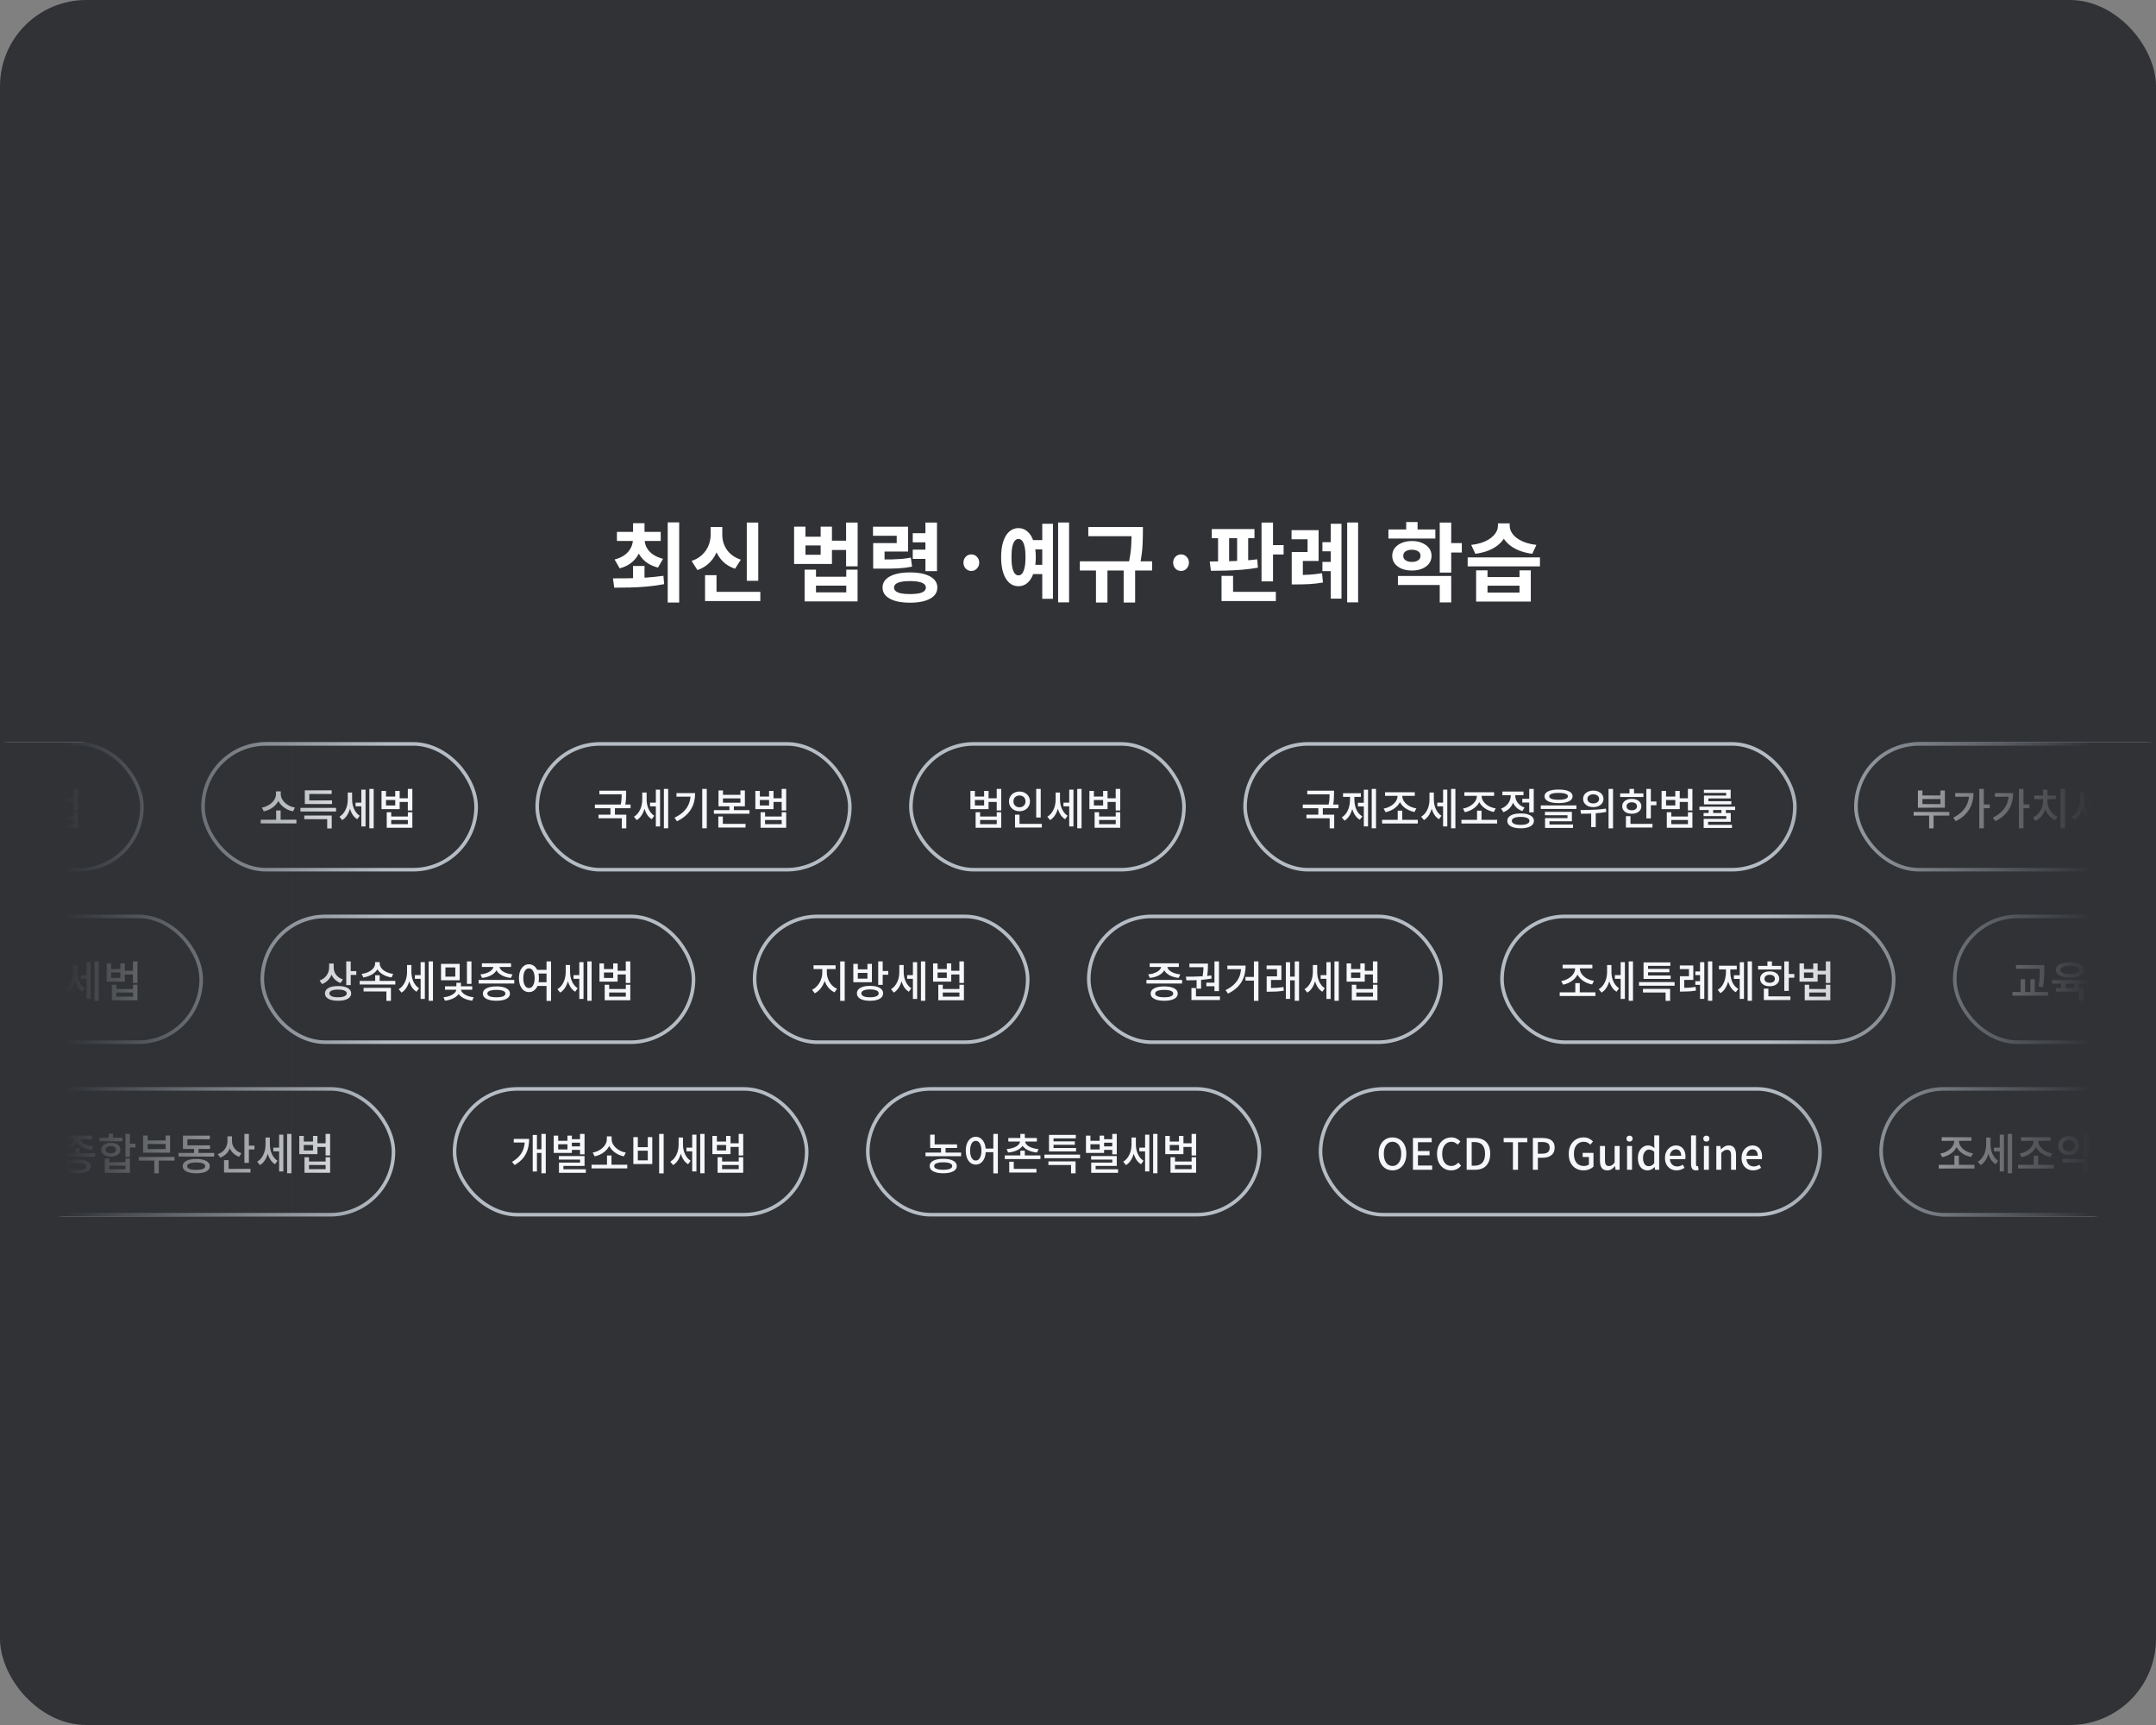 <svg width="600" height="480" viewBox="0 0 600 480" fill="none" xmlns="http://www.w3.org/2000/svg">
<rect x="0" y="0" width="600" height="480" fill="#808080" stroke="none"/>
<rect width="600" height="480" rx="24" fill="#303236"/>
<g clip-path="url(#clip0_147_1088)">
<path d="M176.172 157.484H179.364V162.068H176.172V157.484ZM176.148 149.564H178.692V150.044C178.692 151.292 178.46 152.46 177.996 153.548C177.548 154.636 176.868 155.58 175.956 156.38C175.044 157.18 173.876 157.772 172.452 158.156L171.036 155.684C172.22 155.38 173.188 154.94 173.94 154.364C174.692 153.772 175.244 153.108 175.596 152.372C175.964 151.62 176.148 150.844 176.148 150.044V149.564ZM176.82 149.564H179.388V150.044C179.388 150.812 179.564 151.556 179.916 152.276C180.284 152.996 180.844 153.636 181.596 154.196C182.364 154.756 183.34 155.188 184.524 155.492L183.108 157.94C181.7 157.572 180.524 157.004 179.58 156.236C178.652 155.452 177.956 154.532 177.492 153.476C177.044 152.404 176.82 151.26 176.82 150.044V149.564ZM171.684 148.004H183.876V150.524H171.684V148.004ZM176.172 145.58H179.364V149.132H176.172V145.58ZM185.82 145.364H189.012V167.66H185.82V145.364ZM170.94 163.532L170.58 160.94C171.876 160.94 173.308 160.932 174.876 160.916C176.46 160.884 178.084 160.82 179.748 160.724C181.428 160.612 183.052 160.444 184.62 160.22L184.836 162.548C183.236 162.852 181.612 163.076 179.964 163.22C178.316 163.364 176.724 163.452 175.188 163.484C173.652 163.5 172.236 163.516 170.94 163.532ZM207.826 145.412H211.018V161.612H207.826V145.412ZM196.21 164.684H211.594V167.252H196.21V164.684ZM196.21 160.052H199.402V166.004H196.21V160.052ZM197.77 146.636H200.41V148.796C200.41 150.236 200.178 151.612 199.714 152.924C199.266 154.236 198.578 155.388 197.65 156.38C196.722 157.372 195.538 158.124 194.098 158.636L192.466 156.092C193.714 155.66 194.722 155.06 195.49 154.292C196.274 153.524 196.85 152.66 197.218 151.7C197.586 150.74 197.77 149.772 197.77 148.796V146.636ZM198.418 146.636H201.01V148.796C201.01 149.516 201.106 150.228 201.298 150.932C201.506 151.62 201.818 152.276 202.234 152.9C202.65 153.508 203.186 154.06 203.842 154.556C204.498 155.052 205.274 155.444 206.17 155.732L204.562 158.252C203.154 157.788 201.994 157.084 201.082 156.14C200.17 155.196 199.498 154.092 199.066 152.828C198.634 151.564 198.418 150.22 198.418 148.796V146.636ZM220.99 146.54H224.158V149.348H228.382V146.54H231.526V156.932H220.99V146.54ZM224.158 151.772V154.364H228.382V151.772H224.158ZM230.806 150.452H236.206V153.044H230.806V150.452ZM235.462 145.412H238.678V157.58H235.462V145.412ZM223.918 158.516H227.086V160.484H235.51V158.516H238.654V167.348H223.918V158.516ZM227.086 162.956V164.828H235.51V162.956H227.086ZM242.996 155.684H244.676C246.068 155.684 247.26 155.676 248.252 155.66C249.26 155.628 250.18 155.58 251.012 155.516C251.844 155.436 252.668 155.316 253.484 155.156L253.82 157.676C253.164 157.804 252.516 157.908 251.876 157.988C251.252 158.052 250.58 158.108 249.86 158.156C249.156 158.188 248.38 158.212 247.532 158.228C246.7 158.228 245.748 158.228 244.676 158.228H242.996V155.684ZM242.948 146.564H252.716V153.476H246.164V157.556H242.996V151.124H249.548V149.084H242.948V146.564ZM257.54 145.412H260.756V158.924H257.54V145.412ZM254.012 148.364H258.14V150.908H254.012V148.364ZM254.012 152.948H258.14V155.516H254.012V152.948ZM253.244 159.284C255.612 159.284 257.468 159.652 258.812 160.388C260.172 161.124 260.852 162.156 260.852 163.484C260.852 164.828 260.172 165.868 258.812 166.604C257.468 167.34 255.612 167.708 253.244 167.708C250.876 167.708 249.012 167.34 247.652 166.604C246.292 165.868 245.612 164.828 245.612 163.484C245.612 162.156 246.292 161.124 247.652 160.388C249.012 159.652 250.876 159.284 253.244 159.284ZM253.244 161.684C252.268 161.684 251.452 161.756 250.796 161.9C250.14 162.028 249.644 162.228 249.308 162.5C248.972 162.756 248.804 163.084 248.804 163.484C248.804 163.9 248.972 164.244 249.308 164.516C249.644 164.788 250.14 164.988 250.796 165.116C251.452 165.244 252.268 165.308 253.244 165.308C254.22 165.308 255.036 165.244 255.692 165.116C256.348 164.988 256.836 164.788 257.156 164.516C257.492 164.244 257.66 163.9 257.66 163.484C257.66 163.084 257.492 162.756 257.156 162.5C256.836 162.228 256.348 162.028 255.692 161.9C255.036 161.756 254.22 161.684 253.244 161.684ZM270.33 158.876C269.69 158.876 269.162 158.652 268.746 158.204C268.33 157.756 268.122 157.212 268.122 156.572C268.122 155.916 268.33 155.372 268.746 154.94C269.162 154.492 269.69 154.268 270.33 154.268C270.938 154.268 271.45 154.492 271.866 154.94C272.298 155.372 272.514 155.916 272.514 156.572C272.514 157.212 272.298 157.756 271.866 158.204C271.45 158.652 270.938 158.876 270.33 158.876ZM287.245 150.284H290.965V152.876H287.245V150.284ZM287.245 157.172H290.965V159.74H287.245V157.172ZM294.469 145.388H297.517V167.612H294.469V145.388ZM290.053 145.748H293.029V166.628H290.053V145.748ZM283.429 146.948C284.405 146.948 285.253 147.276 285.973 147.932C286.709 148.572 287.269 149.5 287.653 150.716C288.053 151.916 288.253 153.356 288.253 155.036C288.253 156.7 288.053 158.14 287.653 159.356C287.269 160.572 286.709 161.508 285.973 162.164C285.253 162.804 284.397 163.124 283.405 163.124C282.445 163.124 281.597 162.804 280.861 162.164C280.141 161.508 279.581 160.572 279.181 159.356C278.797 158.14 278.605 156.7 278.605 155.036C278.605 153.356 278.797 151.916 279.181 150.716C279.581 149.5 280.141 148.572 280.861 147.932C281.597 147.276 282.453 146.948 283.429 146.948ZM283.429 149.972C283.013 149.972 282.661 150.156 282.373 150.524C282.085 150.892 281.861 151.452 281.701 152.204C281.557 152.94 281.485 153.884 281.485 155.036C281.485 156.156 281.557 157.092 281.701 157.844C281.861 158.596 282.085 159.164 282.373 159.548C282.661 159.916 283.013 160.1 283.429 160.1C283.845 160.1 284.197 159.916 284.485 159.548C284.773 159.164 284.997 158.596 285.157 157.844C285.317 157.092 285.397 156.156 285.397 155.036C285.397 153.884 285.317 152.94 285.157 152.204C284.997 151.452 284.773 150.892 284.485 150.524C284.197 150.156 283.845 149.972 283.429 149.972ZM302.867 146.636H316.811V149.204H302.867V146.636ZM300.515 156.188H320.627V158.756H300.515V156.188ZM305.003 158.012H308.195V167.66H305.003V158.012ZM314.915 146.636H318.059V148.052C318.059 149.044 318.027 150.26 317.963 151.7C317.899 153.124 317.675 154.852 317.291 156.884L314.123 156.692C314.523 154.724 314.755 153.036 314.819 151.628C314.883 150.204 314.915 149.012 314.915 148.052V146.636ZM312.707 158.012H315.899V167.66H312.707V158.012ZM328.689 158.876C328.049 158.876 327.521 158.652 327.105 158.204C326.689 157.756 326.481 157.212 326.481 156.572C326.481 155.916 326.689 155.372 327.105 154.94C327.521 154.492 328.049 154.268 328.689 154.268C329.297 154.268 329.809 154.492 330.225 154.94C330.657 155.372 330.873 155.916 330.873 156.572C330.873 157.212 330.657 157.756 330.225 158.204C329.809 158.652 329.297 158.876 328.689 158.876ZM337.229 147.212H349.109V149.756H337.229V147.212ZM336.989 158.828L336.653 156.236C337.917 156.236 339.293 156.228 340.781 156.212C342.285 156.18 343.821 156.124 345.389 156.044C346.957 155.948 348.453 155.812 349.877 155.636L350.069 157.964C348.629 158.22 347.133 158.412 345.581 158.54C344.029 158.652 342.517 158.732 341.045 158.78C339.573 158.812 338.221 158.828 336.989 158.828ZM338.98 149.18H342.053V156.74H338.98V149.18ZM344.285 149.18H347.357V156.74H344.285V149.18ZM351.077 145.412H354.269V161.78H351.077V145.412ZM353.381 151.676H357.221V154.292H353.381V151.676ZM339.941 164.684H355.061V167.252H339.941V164.684ZM339.941 160.244H343.157V165.356H339.941V160.244ZM359.475 160.004H360.939C362.107 160.004 363.243 159.972 364.347 159.908C365.467 159.844 366.659 159.708 367.923 159.5L368.163 162.092C366.851 162.316 365.627 162.46 364.491 162.524C363.355 162.588 362.171 162.62 360.939 162.62H359.475V160.004ZM359.427 147.524H366.963V156.092H362.571V160.772H359.475V153.596H363.891V150.068H359.427V147.524ZM374.907 145.388H377.955V167.612H374.907V145.388ZM368.019 150.86H371.547V153.404H368.019V150.86ZM370.347 145.748H373.323V166.58H370.347V145.748ZM368.019 156.356H371.547V158.924H368.019V156.356ZM386.39 147.332H399.446V149.852H386.39V147.332ZM392.918 150.548C393.99 150.548 394.934 150.724 395.75 151.076C396.582 151.428 397.23 151.908 397.694 152.516C398.158 153.124 398.39 153.844 398.39 154.676C398.39 155.476 398.158 156.188 397.694 156.812C397.23 157.42 396.582 157.9 395.75 158.252C394.934 158.588 393.99 158.756 392.918 158.756C391.862 158.756 390.918 158.588 390.086 158.252C389.254 157.9 388.606 157.42 388.142 156.812C387.678 156.188 387.446 155.476 387.446 154.676C387.446 153.844 387.678 153.124 388.142 152.516C388.606 151.908 389.254 151.428 390.086 151.076C390.918 150.724 391.862 150.548 392.918 150.548ZM392.918 152.972C392.214 152.972 391.638 153.116 391.19 153.404C390.742 153.676 390.518 154.1 390.518 154.676C390.518 155.22 390.742 155.636 391.19 155.924C391.638 156.212 392.214 156.356 392.918 156.356C393.638 156.356 394.214 156.212 394.646 155.924C395.094 155.636 395.318 155.22 395.318 154.676C395.318 154.1 395.094 153.676 394.646 153.404C394.214 153.116 393.638 152.972 392.918 152.972ZM400.67 145.412H403.862V159.332H400.67V145.412ZM402.998 151.124H406.814V153.74H402.998V151.124ZM389.03 160.268H403.862V167.636H400.67V162.788H389.03V160.268ZM391.334 145.268H394.502V148.796H391.334V145.268ZM410.796 158.708H413.964V160.58H422.868V158.708H426.012V167.396H410.796V158.708ZM413.964 162.98V164.9H422.868V162.98H413.964ZM408.444 155.108H428.556V157.604H408.444V155.108ZM416.868 145.628H419.604V146.3C419.604 147.084 419.468 147.828 419.196 148.532C418.94 149.236 418.564 149.892 418.068 150.5C417.572 151.108 416.956 151.66 416.22 152.156C415.5 152.636 414.668 153.044 413.724 153.38C412.78 153.7 411.732 153.94 410.58 154.1L409.428 151.628C410.436 151.516 411.34 151.332 412.14 151.076C412.94 150.82 413.636 150.516 414.228 150.164C414.82 149.796 415.308 149.404 415.692 148.988C416.092 148.556 416.388 148.116 416.58 147.668C416.772 147.204 416.868 146.748 416.868 146.3V145.628ZM417.396 145.628H420.132V146.3C420.132 146.748 420.228 147.204 420.42 147.668C420.612 148.116 420.9 148.556 421.284 148.988C421.684 149.404 422.18 149.796 422.772 150.164C423.364 150.516 424.06 150.82 424.86 151.076C425.676 151.332 426.58 151.516 427.572 151.628L426.42 154.1C425.268 153.94 424.22 153.7 423.276 153.38C422.348 153.044 421.516 152.636 420.78 152.156C420.044 151.66 419.428 151.108 418.932 150.5C418.436 149.892 418.052 149.236 417.78 148.532C417.524 147.812 417.396 147.068 417.396 146.3V145.628Z" fill="white"/>
</g>
<g clip-path="url(#clip1_147_1088)">
<rect x="-14.5" y="207" width="54" height="35" rx="17.5" stroke="#B5BCC4"/>
<path d="M5.872 223.344H7.852V224.376H5.872V223.344ZM3.7 220.524H4.672V222.504C4.672 223.096 4.616 223.68 4.504 224.256C4.4 224.824 4.244 225.36 4.036 225.864C3.828 226.368 3.568 226.824 3.256 227.232C2.944 227.632 2.58 227.956 2.164 228.204L1.384 227.256C1.776 227.024 2.116 226.736 2.404 226.392C2.692 226.048 2.932 225.664 3.124 225.24C3.324 224.816 3.468 224.372 3.556 223.908C3.652 223.436 3.7 222.968 3.7 222.504V220.524ZM3.952 220.524H4.912V222.444C4.912 222.884 4.952 223.328 5.032 223.776C5.12 224.216 5.252 224.636 5.428 225.036C5.604 225.436 5.824 225.804 6.088 226.14C6.352 226.476 6.668 226.76 7.036 226.992L6.34 227.964C5.924 227.716 5.564 227.396 5.26 227.004C4.964 226.604 4.72 226.16 4.528 225.672C4.336 225.176 4.192 224.656 4.096 224.112C4 223.56 3.952 223.004 3.952 222.444V220.524ZM9.712 219.516H10.912V230.484H9.712V219.516ZM7.48 219.732H8.656V229.968H7.48V219.732ZM13.095 220.08H14.343V221.64H16.911V220.08H18.147V225.156H13.095V220.08ZM14.343 222.612V224.136H16.911V222.612H14.343ZM17.835 222.132H20.751V223.152H17.835V222.132ZM20.415 219.528H21.675V225.516H20.415V219.528ZM14.547 226.02H15.795V227.196H20.427V226.02H21.675V230.34H14.547V226.02ZM15.795 228.18V229.332H20.427V228.18H15.795Z" fill="#F5F7F8"/>
<rect x="56.5" y="207" width="76" height="35" rx="17.5" stroke="#B5BCC4"/>
<path d="M72.552 228.096H82.488V229.128H72.552V228.096ZM76.848 225.528H78.096V228.396H76.848V225.528ZM76.8 220.2H77.904V221.028C77.904 221.492 77.828 221.94 77.676 222.372C77.532 222.796 77.32 223.192 77.04 223.56C76.768 223.928 76.444 224.26 76.068 224.556C75.692 224.852 75.276 225.104 74.82 225.312C74.372 225.52 73.9 225.672 73.404 225.768L72.876 224.712C73.308 224.64 73.72 224.52 74.112 224.352C74.504 224.184 74.864 223.98 75.192 223.74C75.52 223.5 75.804 223.236 76.044 222.948C76.284 222.652 76.468 222.344 76.596 222.024C76.732 221.696 76.8 221.364 76.8 221.028V220.2ZM77.04 220.2H78.132V221.028C78.132 221.364 78.2 221.696 78.336 222.024C78.472 222.352 78.66 222.66 78.9 222.948C79.14 223.236 79.424 223.504 79.752 223.752C80.08 223.992 80.44 224.196 80.832 224.364C81.224 224.524 81.64 224.64 82.08 224.712L81.54 225.768C81.044 225.672 80.568 225.52 80.112 225.312C79.664 225.104 79.252 224.856 78.876 224.568C78.5 224.272 78.172 223.94 77.892 223.572C77.62 223.196 77.408 222.796 77.256 222.372C77.112 221.94 77.04 221.492 77.04 221.028V220.2ZM83.603 224.796H93.515V225.804H83.603V224.796ZM84.683 226.932H92.315V230.532H91.055V227.952H84.683V226.932ZM84.827 222.72H92.399V223.728H84.827V222.72ZM84.827 219.912H92.303V220.932H86.075V223.236H84.827V219.912ZM98.95 223.344H100.93V224.376H98.95V223.344ZM96.778 220.524H97.75V222.504C97.75 223.096 97.694 223.68 97.582 224.256C97.478 224.824 97.322 225.36 97.114 225.864C96.906 226.368 96.646 226.824 96.334 227.232C96.022 227.632 95.658 227.956 95.242 228.204L94.462 227.256C94.854 227.024 95.194 226.736 95.482 226.392C95.77 226.048 96.01 225.664 96.202 225.24C96.402 224.816 96.546 224.372 96.634 223.908C96.73 223.436 96.778 222.968 96.778 222.504V220.524ZM97.03 220.524H97.99V222.444C97.99 222.884 98.03 223.328 98.11 223.776C98.198 224.216 98.33 224.636 98.506 225.036C98.682 225.436 98.902 225.804 99.166 226.14C99.43 226.476 99.746 226.76 100.114 226.992L99.418 227.964C99.002 227.716 98.642 227.396 98.338 227.004C98.042 226.604 97.798 226.16 97.606 225.672C97.414 225.176 97.27 224.656 97.174 224.112C97.078 223.56 97.03 223.004 97.03 222.444V220.524ZM102.79 219.516H103.99V230.484H102.79V219.516ZM100.558 219.732H101.734V229.968H100.558V219.732ZM106.173 220.08H107.421V221.64H109.989V220.08H111.225V225.156H106.173V220.08ZM107.421 222.612V224.136H109.989V222.612H107.421ZM110.913 222.132H113.829V223.152H110.913V222.132ZM113.493 219.528H114.753V225.516H113.493V219.528ZM107.625 226.02H108.873V227.196H113.505V226.02H114.753V230.34H107.625V226.02ZM108.873 228.18V229.332H113.505V228.18H108.873Z" fill="#F5F7F8"/>
<rect x="149.5" y="207" width="87" height="35" rx="17.5" stroke="#B5BCC4"/>
<path d="M166.8 220.02H173.808V221.028H166.8V220.02ZM165.552 223.872H175.488V224.892H165.552V223.872ZM169.884 224.58H171.132V227.04H169.884V224.58ZM173.016 220.02H174.252V220.848C174.252 221.312 174.236 221.828 174.204 222.396C174.18 222.964 174.08 223.616 173.904 224.352L172.668 224.232C172.844 223.504 172.944 222.872 172.968 222.336C173 221.8 173.016 221.304 173.016 220.848V220.02ZM166.572 226.692H174.3V230.496H173.04V227.7H166.572V226.692ZM180.911 223.344H182.891V224.376H180.911V223.344ZM178.739 220.524H179.711V222.504C179.711 223.096 179.655 223.68 179.543 224.256C179.439 224.824 179.283 225.36 179.075 225.864C178.867 226.368 178.607 226.824 178.295 227.232C177.983 227.632 177.619 227.956 177.203 228.204L176.423 227.256C176.815 227.024 177.155 226.736 177.443 226.392C177.731 226.048 177.971 225.664 178.163 225.24C178.363 224.816 178.507 224.372 178.595 223.908C178.691 223.436 178.739 222.968 178.739 222.504V220.524ZM178.991 220.524H179.951V222.444C179.951 222.884 179.991 223.328 180.071 223.776C180.159 224.216 180.291 224.636 180.467 225.036C180.643 225.436 180.863 225.804 181.127 226.14C181.391 226.476 181.707 226.76 182.075 226.992L181.379 227.964C180.963 227.716 180.603 227.396 180.299 227.004C180.003 226.604 179.759 226.16 179.567 225.672C179.375 225.176 179.231 224.656 179.135 224.112C179.039 223.56 178.991 223.004 178.991 222.444V220.524ZM184.751 219.516H185.951V230.484H184.751V219.516ZM182.519 219.732H183.695V229.968H182.519V219.732ZM195.43 219.516H196.69V230.484H195.43V219.516ZM192.202 220.68H193.45C193.45 221.496 193.362 222.276 193.186 223.02C193.01 223.764 192.722 224.472 192.322 225.144C191.93 225.808 191.41 226.424 190.762 226.992C190.122 227.56 189.33 228.072 188.386 228.528L187.714 227.532C188.778 227.02 189.638 226.436 190.294 225.78C190.95 225.124 191.43 224.392 191.734 223.584C192.046 222.768 192.202 221.872 192.202 220.896V220.68ZM188.254 220.68H192.766V221.688H188.254V220.68ZM199.953 219.948H201.201V221.172H206.049V219.948H207.297V224.364H199.953V219.948ZM201.201 222.168V223.368H206.049V222.168H201.201ZM198.669 225.42H208.581V226.428H198.669V225.42ZM202.989 223.8H204.237V225.852H202.989V223.8ZM199.905 229.248H207.477V230.268H199.905V229.248ZM199.905 227.208H201.165V229.62H199.905V227.208ZM210.212 220.08H211.46V221.64H214.028V220.08H215.264V225.156H210.212V220.08ZM211.46 222.612V224.136H214.028V222.612H211.46ZM214.952 222.132H217.868V223.152H214.952V222.132ZM217.532 219.528H218.792V225.516H217.532V219.528ZM211.664 226.02H212.912V227.196H217.544V226.02H218.792V230.34H211.664V226.02ZM212.912 228.18V229.332H217.544V228.18H212.912Z" fill="#F5F7F8"/>
<rect x="253.5" y="207" width="76" height="35" rx="17.5" stroke="#B5BCC4"/>
<path d="M270.056 220.08H271.304V221.64H273.872V220.08H275.108V225.156H270.056V220.08ZM271.304 222.612V224.136H273.872V222.612H271.304ZM274.796 222.132H277.712V223.152H274.796V222.132ZM277.376 219.528H278.636V225.516H277.376V219.528ZM271.508 226.02H272.756V227.196H277.388V226.02H278.636V230.34H271.508V226.02ZM272.756 228.18V229.332H277.388V228.18H272.756ZM288.367 219.528H289.627V227.484H288.367V219.528ZM282.475 229.248H289.939V230.268H282.475V229.248ZM282.475 226.68H283.723V229.644H282.475V226.68ZM283.711 220.26C284.263 220.26 284.759 220.376 285.199 220.608C285.639 220.84 285.987 221.164 286.243 221.58C286.499 221.988 286.627 222.46 286.627 222.996C286.627 223.524 286.499 223.996 286.243 224.412C285.987 224.828 285.639 225.152 285.199 225.384C284.759 225.616 284.263 225.732 283.711 225.732C283.159 225.732 282.663 225.616 282.223 225.384C281.783 225.152 281.435 224.828 281.179 224.412C280.923 223.996 280.795 223.524 280.795 222.996C280.795 222.46 280.923 221.988 281.179 221.58C281.435 221.164 281.783 220.84 282.223 220.608C282.663 220.376 283.159 220.26 283.711 220.26ZM283.711 221.352C283.391 221.352 283.103 221.42 282.847 221.556C282.591 221.692 282.391 221.884 282.247 222.132C282.103 222.372 282.031 222.66 282.031 222.996C282.031 223.332 282.103 223.624 282.247 223.872C282.391 224.112 282.591 224.3 282.847 224.436C283.103 224.572 283.391 224.64 283.711 224.64C284.031 224.64 284.319 224.572 284.575 224.436C284.831 224.3 285.031 224.112 285.175 223.872C285.327 223.624 285.403 223.332 285.403 222.996C285.403 222.66 285.327 222.372 285.175 222.132C285.031 221.884 284.831 221.692 284.575 221.556C284.319 221.42 284.031 221.352 283.711 221.352ZM295.95 223.344H297.93V224.376H295.95V223.344ZM293.778 220.524H294.75V222.504C294.75 223.096 294.694 223.68 294.582 224.256C294.478 224.824 294.322 225.36 294.114 225.864C293.906 226.368 293.646 226.824 293.334 227.232C293.022 227.632 292.658 227.956 292.242 228.204L291.462 227.256C291.854 227.024 292.194 226.736 292.482 226.392C292.77 226.048 293.01 225.664 293.202 225.24C293.402 224.816 293.546 224.372 293.634 223.908C293.73 223.436 293.778 222.968 293.778 222.504V220.524ZM294.03 220.524H294.99V222.444C294.99 222.884 295.03 223.328 295.11 223.776C295.198 224.216 295.33 224.636 295.506 225.036C295.682 225.436 295.902 225.804 296.166 226.14C296.43 226.476 296.746 226.76 297.114 226.992L296.418 227.964C296.002 227.716 295.642 227.396 295.338 227.004C295.042 226.604 294.798 226.16 294.606 225.672C294.414 225.176 294.27 224.656 294.174 224.112C294.078 223.56 294.03 223.004 294.03 222.444V220.524ZM299.79 219.516H300.99V230.484H299.79V219.516ZM297.558 219.732H298.734V229.968H297.558V219.732ZM303.173 220.08H304.421V221.64H306.989V220.08H308.225V225.156H303.173V220.08ZM304.421 222.612V224.136H306.989V222.612H304.421ZM307.913 222.132H310.829V223.152H307.913V222.132ZM310.493 219.528H311.753V225.516H310.493V219.528ZM304.625 226.02H305.873V227.196H310.505V226.02H311.753V230.34H304.625V226.02ZM305.873 228.18V229.332H310.505V228.18H305.873Z" fill="#F5F7F8"/>
<rect x="346.5" y="207" width="153" height="35" rx="17.5" stroke="#B5BCC4"/>
<path d="M363.8 220.02H370.808V221.028H363.8V220.02ZM362.552 223.872H372.488V224.892H362.552V223.872ZM366.884 224.58H368.132V227.04H366.884V224.58ZM370.016 220.02H371.252V220.848C371.252 221.312 371.236 221.828 371.204 222.396C371.18 222.964 371.08 223.616 370.904 224.352L369.668 224.232C369.844 223.504 369.944 222.872 369.968 222.336C370 221.8 370.016 221.304 370.016 220.848V220.02ZM363.572 226.692H371.3V230.496H370.04V227.7H363.572V226.692ZM381.739 219.516H382.939V230.484H381.739V219.516ZM377.911 223.38H379.891V224.4H377.911V223.38ZM379.543 219.744H380.719V229.956H379.543V219.744ZM375.703 221.256H376.651V222.54C376.651 223.14 376.599 223.736 376.495 224.328C376.399 224.912 376.247 225.46 376.039 225.972C375.839 226.484 375.583 226.948 375.271 227.364C374.959 227.772 374.595 228.104 374.179 228.36L373.411 227.436C373.939 227.108 374.371 226.688 374.707 226.176C375.043 225.656 375.291 225.084 375.451 224.46C375.619 223.828 375.703 223.188 375.703 222.54V221.256ZM375.967 221.256H376.915V222.54C376.915 223.164 376.995 223.776 377.155 224.376C377.315 224.976 377.559 225.52 377.887 226.008C378.223 226.488 378.647 226.88 379.159 227.184L378.415 228.096C377.863 227.76 377.407 227.308 377.047 226.74C376.687 226.164 376.415 225.516 376.231 224.796C376.055 224.076 375.967 223.324 375.967 222.54V221.256ZM373.759 220.716H378.715V221.748H373.759V220.716ZM384.63 228.12H394.566V229.152H384.63V228.12ZM388.974 225.564H390.222V228.432H388.974V225.564ZM388.926 220.932H389.994V221.484C389.994 221.94 389.918 222.372 389.766 222.78C389.622 223.188 389.414 223.568 389.142 223.92C388.87 224.264 388.55 224.576 388.182 224.856C387.814 225.128 387.406 225.364 386.958 225.564C386.518 225.756 386.058 225.9 385.578 225.996L385.062 224.988C385.494 224.916 385.902 224.804 386.286 224.652C386.67 224.492 387.022 224.3 387.342 224.076C387.67 223.852 387.95 223.604 388.182 223.332C388.422 223.052 388.606 222.756 388.734 222.444C388.862 222.132 388.926 221.812 388.926 221.484V220.932ZM389.178 220.932H390.246V221.484C390.246 221.812 390.31 222.132 390.438 222.444C390.566 222.748 390.75 223.04 390.99 223.32C391.23 223.592 391.51 223.84 391.83 224.064C392.158 224.28 392.518 224.464 392.91 224.616C393.31 224.768 393.726 224.876 394.158 224.94L393.654 225.936C393.158 225.848 392.686 225.708 392.238 225.516C391.79 225.324 391.378 225.092 391.002 224.82C390.634 224.548 390.314 224.24 390.042 223.896C389.77 223.552 389.558 223.18 389.406 222.78C389.254 222.372 389.178 221.94 389.178 221.484V220.932ZM385.446 220.452H393.726V221.46H385.446V220.452ZM399.989 223.344H401.969V224.376H399.989V223.344ZM397.817 220.524H398.789V222.504C398.789 223.096 398.733 223.68 398.621 224.256C398.517 224.824 398.361 225.36 398.153 225.864C397.945 226.368 397.685 226.824 397.373 227.232C397.061 227.632 396.697 227.956 396.281 228.204L395.501 227.256C395.893 227.024 396.233 226.736 396.521 226.392C396.809 226.048 397.049 225.664 397.241 225.24C397.441 224.816 397.585 224.372 397.673 223.908C397.769 223.436 397.817 222.968 397.817 222.504V220.524ZM398.069 220.524H399.029V222.444C399.029 222.884 399.069 223.328 399.149 223.776C399.237 224.216 399.369 224.636 399.545 225.036C399.721 225.436 399.941 225.804 400.205 226.14C400.469 226.476 400.785 226.76 401.153 226.992L400.457 227.964C400.041 227.716 399.681 227.396 399.377 227.004C399.081 226.604 398.837 226.16 398.645 225.672C398.453 225.176 398.309 224.656 398.213 224.112C398.117 223.56 398.069 223.004 398.069 222.444V220.524ZM403.829 219.516H405.029V230.484H403.829V219.516ZM401.597 219.732H402.773V229.968H401.597V219.732ZM406.708 228.12H416.644V229.152H406.708V228.12ZM411.052 225.564H412.3V228.432H411.052V225.564ZM411.004 220.932H412.072V221.484C412.072 221.94 411.996 222.372 411.844 222.78C411.7 223.188 411.492 223.568 411.22 223.92C410.948 224.264 410.628 224.576 410.26 224.856C409.892 225.128 409.484 225.364 409.036 225.564C408.596 225.756 408.136 225.9 407.656 225.996L407.14 224.988C407.572 224.916 407.98 224.804 408.364 224.652C408.748 224.492 409.1 224.3 409.42 224.076C409.748 223.852 410.028 223.604 410.26 223.332C410.5 223.052 410.684 222.756 410.812 222.444C410.94 222.132 411.004 221.812 411.004 221.484V220.932ZM411.256 220.932H412.324V221.484C412.324 221.812 412.388 222.132 412.516 222.444C412.644 222.748 412.828 223.04 413.068 223.32C413.308 223.592 413.588 223.84 413.908 224.064C414.236 224.28 414.596 224.464 414.988 224.616C415.388 224.768 415.804 224.876 416.236 224.94L415.732 225.936C415.236 225.848 414.764 225.708 414.316 225.516C413.868 225.324 413.456 225.092 413.08 224.82C412.712 224.548 412.392 224.24 412.12 223.896C411.848 223.552 411.636 223.18 411.484 222.78C411.332 222.372 411.256 221.94 411.256 221.484V220.932ZM407.524 220.452H415.804V221.46H407.524V220.452ZM423.639 222.276H425.943V223.308H423.639V222.276ZM425.571 219.528H426.831V226.056H425.571V219.528ZM423.183 226.344C423.951 226.344 424.607 226.428 425.151 226.596C425.703 226.756 426.127 226.992 426.423 227.304C426.727 227.608 426.879 227.98 426.879 228.42C426.879 229.076 426.547 229.584 425.883 229.944C425.227 230.304 424.327 230.484 423.183 230.484C422.039 230.484 421.135 230.304 420.471 229.944C419.807 229.584 419.475 229.076 419.475 228.42C419.475 227.98 419.623 227.608 419.919 227.304C420.223 226.992 420.651 226.756 421.203 226.596C421.763 226.428 422.423 226.344 423.183 226.344ZM423.183 227.304C422.663 227.304 422.219 227.348 421.851 227.436C421.491 227.524 421.215 227.648 421.023 227.808C420.831 227.968 420.735 228.172 420.735 228.42C420.735 228.652 420.831 228.852 421.023 229.02C421.215 229.188 421.491 229.316 421.851 229.404C422.219 229.484 422.663 229.524 423.183 229.524C423.703 229.524 424.143 229.484 424.503 229.404C424.863 229.316 425.139 229.188 425.331 229.02C425.531 228.852 425.631 228.652 425.631 228.42C425.631 228.172 425.531 227.968 425.331 227.808C425.139 227.648 424.863 227.524 424.503 227.436C424.143 227.348 423.703 227.304 423.183 227.304ZM420.423 220.632H421.455V221.424C421.455 222.112 421.331 222.76 421.083 223.368C420.843 223.968 420.495 224.5 420.039 224.964C419.583 225.42 419.031 225.764 418.383 225.996L417.747 225C418.171 224.848 418.547 224.648 418.875 224.4C419.211 224.152 419.495 223.868 419.727 223.548C419.959 223.228 420.131 222.888 420.243 222.528C420.363 222.168 420.423 221.8 420.423 221.424V220.632ZM420.675 220.632H421.695V221.424C421.695 221.872 421.795 222.312 421.995 222.744C422.195 223.176 422.487 223.564 422.871 223.908C423.255 224.244 423.723 224.512 424.275 224.712L423.651 225.696C423.019 225.472 422.479 225.148 422.031 224.724C421.591 224.292 421.255 223.792 421.023 223.224C420.791 222.648 420.675 222.048 420.675 221.424V220.632ZM418.107 220.26H423.975V221.28H418.107V220.26ZM433.742 219.696C434.974 219.696 435.93 219.86 436.61 220.188C437.298 220.508 437.642 220.972 437.642 221.58C437.642 222.188 437.298 222.656 436.61 222.984C435.93 223.312 434.974 223.476 433.742 223.476C432.51 223.476 431.55 223.312 430.862 222.984C430.174 222.656 429.83 222.188 429.83 221.58C429.83 220.972 430.174 220.508 430.862 220.188C431.55 219.86 432.51 219.696 433.742 219.696ZM433.73 220.632C433.17 220.632 432.694 220.668 432.302 220.74C431.918 220.812 431.626 220.92 431.426 221.064C431.234 221.2 431.138 221.372 431.138 221.58C431.138 221.788 431.234 221.964 431.426 222.108C431.626 222.252 431.918 222.36 432.302 222.432C432.694 222.504 433.17 222.54 433.73 222.54C434.306 222.54 434.786 222.504 435.17 222.432C435.554 222.36 435.846 222.252 436.046 222.108C436.246 221.964 436.346 221.788 436.346 221.58C436.346 221.372 436.246 221.2 436.046 221.064C435.846 220.92 435.554 220.812 435.17 220.74C434.786 220.668 434.306 220.632 433.73 220.632ZM428.786 224.112H438.698V225.108H428.786V224.112ZM429.95 225.9H437.45V228.528H431.21V229.692H429.974V227.64H436.214V226.848H429.95V225.9ZM429.974 229.428H437.762V230.388H429.974V229.428ZM443.389 219.996C443.941 219.996 444.429 220.096 444.853 220.296C445.285 220.488 445.621 220.756 445.861 221.1C446.109 221.444 446.233 221.844 446.233 222.3C446.233 222.748 446.109 223.144 445.861 223.488C445.621 223.832 445.285 224.104 444.853 224.304C444.429 224.496 443.941 224.592 443.389 224.592C442.845 224.592 442.361 224.496 441.937 224.304C441.513 224.104 441.177 223.832 440.929 223.488C440.689 223.144 440.569 222.748 440.569 222.3C440.569 221.844 440.689 221.444 440.929 221.1C441.177 220.756 441.513 220.488 441.937 220.296C442.361 220.096 442.845 219.996 443.389 219.996ZM443.389 221.028C443.077 221.028 442.797 221.08 442.549 221.184C442.309 221.288 442.117 221.436 441.973 221.628C441.837 221.812 441.769 222.036 441.769 222.3C441.769 222.556 441.837 222.78 441.973 222.972C442.117 223.156 442.309 223.3 442.549 223.404C442.797 223.508 443.077 223.56 443.389 223.56C443.709 223.56 443.989 223.508 444.229 223.404C444.477 223.3 444.669 223.156 444.805 222.972C444.949 222.78 445.021 222.556 445.021 222.3C445.021 222.036 444.949 221.812 444.805 221.628C444.669 221.436 444.477 221.288 444.229 221.184C443.989 221.08 443.709 221.028 443.389 221.028ZM442.813 225.756H444.085V230.148H442.813V225.756ZM447.649 219.528H448.897V230.496H447.649V219.528ZM439.981 226.428L439.825 225.396C440.489 225.396 441.221 225.388 442.021 225.372C442.821 225.356 443.641 225.32 444.481 225.264C445.329 225.208 446.145 225.12 446.929 225L447.013 225.936C446.213 226.088 445.393 226.2 444.553 226.272C443.721 226.344 442.913 226.388 442.129 226.404C441.353 226.42 440.637 226.428 439.981 226.428ZM458.173 219.528H459.421V227.736H458.173V219.528ZM459.049 223.02H460.969V224.064H459.049V223.02ZM450.877 220.776H457.345V221.772H450.877V220.776ZM454.117 222.288C454.637 222.288 455.097 222.376 455.497 222.552C455.897 222.72 456.209 222.96 456.433 223.272C456.657 223.584 456.769 223.948 456.769 224.364C456.769 224.772 456.657 225.132 456.433 225.444C456.209 225.756 455.897 226 455.497 226.176C455.097 226.352 454.637 226.44 454.117 226.44C453.589 226.44 453.125 226.352 452.725 226.176C452.325 226 452.013 225.756 451.789 225.444C451.565 225.132 451.453 224.772 451.453 224.364C451.453 223.948 451.565 223.584 451.789 223.272C452.013 222.96 452.325 222.72 452.725 222.552C453.125 222.376 453.589 222.288 454.117 222.288ZM454.117 223.248C453.685 223.248 453.333 223.348 453.061 223.548C452.789 223.748 452.653 224.02 452.653 224.364C452.653 224.708 452.789 224.98 453.061 225.18C453.333 225.372 453.685 225.468 454.117 225.468C454.549 225.468 454.897 225.372 455.161 225.18C455.425 224.98 455.557 224.708 455.557 224.364C455.557 224.02 455.425 223.748 455.161 223.548C454.897 223.348 454.549 223.248 454.117 223.248ZM453.48 219.528H454.741V221.28H453.48V219.528ZM452.485 229.248H459.877V230.268H452.485V229.248ZM452.485 227.1H453.745V229.692H452.485V227.1ZM462.408 220.08H463.656V221.64H466.224V220.08H467.46V225.156H462.408V220.08ZM463.656 222.612V224.136H466.224V222.612H463.656ZM467.148 222.132H470.064V223.152H467.148V222.132ZM469.728 219.528H470.988V225.516H469.728V219.528ZM463.86 226.02H465.108V227.196H469.74V226.02H470.988V230.34H463.86V226.02ZM465.108 228.18V229.332H469.74V228.18H465.108ZM472.943 224.46H482.879V225.384H472.943V224.46ZM474.095 226.224H481.655V228.672H475.355V229.812H474.119V227.856H480.419V227.088H474.095V226.224ZM474.119 229.512H481.991V230.388H474.119V229.512ZM474.179 219.768H481.631V222.18H475.439V223.248H474.203V221.376H480.383V220.644H474.179V219.768ZM474.203 222.948H481.823V223.824H474.203V222.948ZM475.511 224.796H476.759V226.776H475.511V224.796ZM479.063 224.796H480.299V226.776H479.063V224.796Z" fill="#F5F7F8"/>
<rect x="516.5" y="207" width="98" height="35" rx="17.5" stroke="#B5BCC4"/>
<path d="M532.552 225.936H542.488V226.944H532.552V225.936ZM536.86 226.428H538.108V230.496H536.86V226.428ZM533.74 219.96H535V221.34H540.016V219.96H541.252V224.748H533.74V219.96ZM535 222.336V223.74H540.016V222.336H535ZM550.827 219.516H552.087V230.484H550.827V219.516ZM551.763 223.848H553.743V224.892H551.763V223.848ZM547.995 220.68H549.219C549.219 221.744 549.055 222.76 548.727 223.728C548.407 224.688 547.883 225.572 547.155 226.38C546.435 227.188 545.475 227.892 544.275 228.492L543.579 227.532C544.571 227.02 545.391 226.436 546.039 225.78C546.695 225.124 547.183 224.388 547.503 223.572C547.831 222.756 547.995 221.86 547.995 220.884V220.68ZM544.131 220.68H548.643V221.7H544.131V220.68ZM561.866 219.516H563.126V230.484H561.866V219.516ZM562.802 223.848H564.782V224.892H562.802V223.848ZM559.034 220.68H560.258C560.258 221.744 560.094 222.76 559.766 223.728C559.446 224.688 558.922 225.572 558.194 226.38C557.474 227.188 556.514 227.892 555.314 228.492L554.618 227.532C555.61 227.02 556.43 226.436 557.078 225.78C557.734 225.124 558.222 224.388 558.542 223.572C558.87 222.756 559.034 221.86 559.034 220.884V220.68ZM555.17 220.68H559.682V221.7H555.17V220.68ZM573.445 219.516H574.705V230.484H573.445V219.516ZM568.561 222.24H569.557V223.008C569.557 223.592 569.485 224.164 569.341 224.724C569.205 225.276 569.001 225.792 568.729 226.272C568.457 226.752 568.133 227.176 567.757 227.544C567.381 227.912 566.957 228.204 566.485 228.42L565.801 227.448C566.233 227.248 566.617 226.992 566.953 226.68C567.289 226.368 567.577 226.016 567.817 225.624C568.057 225.224 568.241 224.804 568.369 224.364C568.497 223.916 568.561 223.464 568.561 223.008V222.24ZM568.813 222.24H569.809V223.008C569.809 223.44 569.873 223.868 570.001 224.292C570.129 224.716 570.313 225.12 570.553 225.504C570.801 225.88 571.097 226.22 571.441 226.524C571.785 226.828 572.169 227.072 572.593 227.256L571.909 228.228C571.445 228.02 571.021 227.74 570.637 227.388C570.253 227.028 569.925 226.62 569.653 226.164C569.381 225.7 569.173 225.2 569.029 224.664C568.885 224.128 568.813 223.576 568.813 223.008V222.24ZM566.137 221.376H572.197V222.372H566.137V221.376ZM568.549 219.744H569.809V221.916H568.549V219.744ZM581.028 223.344H583.008V224.376H581.028V223.344ZM578.856 220.524H579.828V222.504C579.828 223.096 579.772 223.68 579.66 224.256C579.556 224.824 579.4 225.36 579.192 225.864C578.984 226.368 578.724 226.824 578.412 227.232C578.1 227.632 577.736 227.956 577.32 228.204L576.54 227.256C576.932 227.024 577.272 226.736 577.56 226.392C577.848 226.048 578.088 225.664 578.28 225.24C578.48 224.816 578.624 224.372 578.712 223.908C578.808 223.436 578.856 222.968 578.856 222.504V220.524ZM579.108 220.524H580.068V222.444C580.068 222.884 580.108 223.328 580.188 223.776C580.276 224.216 580.408 224.636 580.584 225.036C580.76 225.436 580.98 225.804 581.244 226.14C581.508 226.476 581.824 226.76 582.192 226.992L581.496 227.964C581.08 227.716 580.72 227.396 580.416 227.004C580.12 226.604 579.876 226.16 579.684 225.672C579.492 225.176 579.348 224.656 579.252 224.112C579.156 223.56 579.108 223.004 579.108 222.444V220.524ZM584.868 219.516H586.068V230.484H584.868V219.516ZM582.636 219.732H583.812V229.968H582.636V219.732ZM588.251 220.08H589.499V221.64H592.067V220.08H593.303V225.156H588.251V220.08ZM589.499 222.612V224.136H592.067V222.612H589.499ZM592.991 222.132H595.907V223.152H592.991V222.132ZM595.571 219.528H596.831V225.516H595.571V219.528ZM589.703 226.02H590.951V227.196H595.583V226.02H596.831V230.34H589.703V226.02ZM590.951 228.18V229.332H595.583V228.18H590.951Z" fill="#F5F7F8"/>
</g>
<g clip-path="url(#clip2_147_1088)">
<rect x="-20" y="255" width="76" height="35" rx="17.5" stroke="#B5BCC4"/>
<path d="M3.828 267.528H5.088V275.484H3.828V267.528ZM-2.064 277.248H5.4V278.268H-2.064V277.248ZM-2.064 274.68H-0.816V277.644H-2.064V274.68ZM-0.828 268.26C-0.276 268.26 0.22 268.376 0.66 268.608C1.1 268.84 1.448 269.164 1.704 269.58C1.96 269.988 2.088 270.46 2.088 270.996C2.088 271.524 1.96 271.996 1.704 272.412C1.448 272.828 1.1 273.152 0.66 273.384C0.22 273.616 -0.276 273.732 -0.828 273.732C-1.38 273.732 -1.876 273.616 -2.316 273.384C-2.756 273.152 -3.104 272.828 -3.36 272.412C-3.616 271.996 -3.744 271.524 -3.744 270.996C-3.744 270.46 -3.616 269.988 -3.36 269.58C-3.104 269.164 -2.756 268.84 -2.316 268.608C-1.876 268.376 -1.38 268.26 -0.828 268.26ZM-0.828 269.352C-1.148 269.352 -1.436 269.42 -1.692 269.556C-1.948 269.692 -2.148 269.884 -2.292 270.132C-2.436 270.372 -2.508 270.66 -2.508 270.996C-2.508 271.332 -2.436 271.624 -2.292 271.872C-2.148 272.112 -1.948 272.3 -1.692 272.436C-1.436 272.572 -1.148 272.64 -0.828 272.64C-0.508 272.64 -0.22 272.572 0.036 272.436C0.292 272.3 0.492 272.112 0.636 271.872C0.788 271.624 0.864 271.332 0.864 270.996C0.864 270.66 0.788 270.372 0.636 270.132C0.492 269.884 0.292 269.692 0.036 269.556C-0.22 269.42 -0.508 269.352 -0.828 269.352ZM9.875 269.16H10.883V270.696C10.883 271.304 10.811 271.9 10.667 272.484C10.523 273.06 10.311 273.604 10.031 274.116C9.759 274.628 9.431 275.08 9.047 275.472C8.663 275.864 8.239 276.176 7.775 276.408L7.043 275.412C7.467 275.212 7.851 274.944 8.195 274.608C8.547 274.272 8.847 273.892 9.095 273.468C9.343 273.036 9.535 272.584 9.671 272.112C9.807 271.64 9.875 271.168 9.875 270.696V269.16ZM10.139 269.16H11.147V270.696C11.147 271.152 11.215 271.604 11.351 272.052C11.487 272.5 11.679 272.924 11.927 273.324C12.175 273.724 12.471 274.08 12.815 274.392C13.159 274.704 13.547 274.952 13.979 275.136L13.283 276.132C12.803 275.916 12.371 275.624 11.987 275.256C11.603 274.888 11.271 274.464 10.991 273.984C10.719 273.496 10.507 272.976 10.355 272.424C10.211 271.864 10.139 271.288 10.139 270.696V269.16ZM7.439 268.608H13.583V269.652H7.439V268.608ZM14.855 267.528H16.115V278.496H14.855V267.528ZM22.45 271.344H24.43V272.376H22.45V271.344ZM20.278 268.524H21.25V270.504C21.25 271.096 21.194 271.68 21.082 272.256C20.978 272.824 20.822 273.36 20.614 273.864C20.406 274.368 20.146 274.824 19.834 275.232C19.522 275.632 19.158 275.956 18.742 276.204L17.962 275.256C18.354 275.024 18.694 274.736 18.982 274.392C19.27 274.048 19.51 273.664 19.702 273.24C19.902 272.816 20.046 272.372 20.134 271.908C20.23 271.436 20.278 270.968 20.278 270.504V268.524ZM20.53 268.524H21.49V270.444C21.49 270.884 21.53 271.328 21.61 271.776C21.698 272.216 21.83 272.636 22.006 273.036C22.182 273.436 22.402 273.804 22.666 274.14C22.93 274.476 23.246 274.76 23.614 274.992L22.918 275.964C22.502 275.716 22.142 275.396 21.838 275.004C21.542 274.604 21.298 274.16 21.106 273.672C20.914 273.176 20.77 272.656 20.674 272.112C20.578 271.56 20.53 271.004 20.53 270.444V268.524ZM26.29 267.516H27.49V278.484H26.29V267.516ZM24.058 267.732H25.234V277.968H24.058V267.732ZM29.673 268.08H30.921V269.64H33.489V268.08H34.725V273.156H29.673V268.08ZM30.921 270.612V272.136H33.489V270.612H30.921ZM34.413 270.132H37.329V271.152H34.413V270.132ZM36.993 267.528H38.253V273.516H36.993V267.528ZM31.125 274.02H32.373V275.196H37.005V274.02H38.253V278.34H31.125V274.02ZM32.373 276.18V277.332H37.005V276.18H32.373Z" fill="#F5F7F8"/>
<rect x="73" y="255" width="120" height="35" rx="17.5" stroke="#B5BCC4"/>
<path d="M91.596 268.104H92.64V269.16C92.64 269.872 92.52 270.54 92.28 271.164C92.048 271.78 91.704 272.32 91.248 272.784C90.8 273.248 90.256 273.596 89.616 273.828L88.944 272.832C89.52 272.632 90.004 272.344 90.396 271.968C90.796 271.592 91.096 271.164 91.296 270.684C91.496 270.196 91.596 269.688 91.596 269.16V268.104ZM91.848 268.104H92.868V269.268C92.868 269.62 92.924 269.964 93.036 270.3C93.148 270.628 93.312 270.94 93.528 271.236C93.752 271.524 94.024 271.78 94.344 272.004C94.664 272.228 95.028 272.408 95.436 272.544L94.776 273.528C94.16 273.304 93.632 272.98 93.192 272.556C92.76 272.132 92.428 271.64 92.196 271.08C91.964 270.512 91.848 269.908 91.848 269.268V268.104ZM96.36 267.528H97.608V274.104H96.36V267.528ZM97.272 270.228H99.156V271.272H97.272V270.228ZM94.08 274.38C94.84 274.38 95.488 274.46 96.024 274.62C96.568 274.78 96.988 275.016 97.284 275.328C97.58 275.632 97.728 276 97.728 276.432C97.728 276.856 97.58 277.22 97.284 277.524C96.988 277.836 96.568 278.072 96.024 278.232C95.488 278.392 94.84 278.472 94.08 278.472C93.328 278.472 92.676 278.392 92.124 278.232C91.58 278.072 91.16 277.836 90.864 277.524C90.576 277.22 90.432 276.856 90.432 276.432C90.432 276 90.576 275.632 90.864 275.328C91.16 275.016 91.58 274.78 92.124 274.62C92.676 274.46 93.328 274.38 94.08 274.38ZM94.08 275.364C93.576 275.364 93.144 275.404 92.784 275.484C92.424 275.564 92.148 275.684 91.956 275.844C91.764 276.004 91.668 276.2 91.668 276.432C91.668 276.656 91.764 276.848 91.956 277.008C92.148 277.168 92.424 277.292 92.784 277.38C93.144 277.46 93.576 277.5 94.08 277.5C94.592 277.5 95.024 277.46 95.376 277.38C95.736 277.292 96.012 277.168 96.204 277.008C96.396 276.848 96.492 276.656 96.492 276.432C96.492 276.2 96.396 276.004 96.204 275.844C96.012 275.684 95.736 275.564 95.376 275.484C95.024 275.404 94.592 275.364 94.08 275.364ZM100.091 272.94H110.015V273.948H100.091V272.94ZM104.411 271.38H105.659V273.396H104.411V271.38ZM104.387 267.708H105.479V268.128C105.479 268.52 105.407 268.896 105.263 269.256C105.119 269.608 104.915 269.936 104.651 270.24C104.387 270.536 104.075 270.8 103.715 271.032C103.355 271.264 102.955 271.464 102.515 271.632C102.075 271.792 101.607 271.912 101.111 271.992L100.631 270.996C101.071 270.94 101.483 270.848 101.867 270.72C102.251 270.592 102.595 270.436 102.899 270.252C103.211 270.068 103.479 269.864 103.703 269.64C103.927 269.416 104.095 269.176 104.207 268.92C104.327 268.656 104.387 268.392 104.387 268.128V267.708ZM104.591 267.708H105.671V268.128C105.671 268.4 105.731 268.664 105.851 268.92C105.971 269.176 106.139 269.42 106.355 269.652C106.579 269.876 106.847 270.08 107.159 270.264C107.471 270.448 107.815 270.604 108.191 270.732C108.575 270.852 108.987 270.94 109.427 270.996L108.959 271.992C108.463 271.912 107.995 271.792 107.555 271.632C107.115 271.464 106.711 271.264 106.343 271.032C105.983 270.8 105.671 270.536 105.407 270.24C105.151 269.944 104.951 269.62 104.807 269.268C104.663 268.908 104.591 268.528 104.591 268.128V267.708ZM101.183 274.884H108.791V278.496H107.531V275.892H101.183V274.884ZM115.45 271.344H117.43V272.376H115.45V271.344ZM113.278 268.524H114.25V270.504C114.25 271.096 114.194 271.68 114.082 272.256C113.978 272.824 113.822 273.36 113.614 273.864C113.406 274.368 113.146 274.824 112.834 275.232C112.522 275.632 112.158 275.956 111.742 276.204L110.962 275.256C111.354 275.024 111.694 274.736 111.982 274.392C112.27 274.048 112.51 273.664 112.702 273.24C112.902 272.816 113.046 272.372 113.134 271.908C113.23 271.436 113.278 270.968 113.278 270.504V268.524ZM113.53 268.524H114.49V270.444C114.49 270.884 114.53 271.328 114.61 271.776C114.698 272.216 114.83 272.636 115.006 273.036C115.182 273.436 115.402 273.804 115.666 274.14C115.93 274.476 116.246 274.76 116.614 274.992L115.918 275.964C115.502 275.716 115.142 275.396 114.838 275.004C114.542 274.604 114.298 274.16 114.106 273.672C113.914 273.176 113.77 272.656 113.674 272.112C113.578 271.56 113.53 271.004 113.53 270.444V268.524ZM119.29 267.516H120.49V278.484H119.29V267.516ZM117.058 267.732H118.234V277.968H117.058V267.732ZM122.733 268.212H127.929V272.76H122.733V268.212ZM126.705 269.208H123.957V271.764H126.705V269.208ZM129.945 267.528H131.205V273.78H129.945V267.528ZM126.993 275.136H128.073V275.316C128.073 275.708 127.969 276.08 127.761 276.432C127.553 276.776 127.257 277.088 126.873 277.368C126.497 277.648 126.049 277.88 125.529 278.064C125.017 278.256 124.453 278.388 123.837 278.46L123.417 277.5C123.841 277.46 124.237 277.392 124.605 277.296C124.973 277.192 125.301 277.068 125.589 276.924C125.885 276.78 126.137 276.62 126.345 276.444C126.553 276.268 126.713 276.084 126.825 275.892C126.937 275.7 126.993 275.508 126.993 275.316V275.136ZM127.197 275.136H128.289V275.316C128.289 275.54 128.373 275.772 128.541 276.012C128.709 276.244 128.949 276.464 129.261 276.672C129.573 276.872 129.945 277.048 130.377 277.2C130.809 277.344 131.289 277.444 131.817 277.5L131.409 278.46C130.785 278.38 130.217 278.244 129.705 278.052C129.193 277.868 128.749 277.636 128.373 277.356C127.997 277.068 127.705 276.752 127.497 276.408C127.297 276.056 127.197 275.692 127.197 275.316V275.136ZM123.849 274.452H131.421V275.412H123.849V274.452ZM127.005 273.468H128.277V274.896H127.005V273.468ZM133.208 272.664H143.12V273.672H133.208V272.664ZM138.14 274.476C139.324 274.476 140.248 274.652 140.912 275.004C141.584 275.348 141.92 275.84 141.92 276.48C141.92 277.112 141.584 277.6 140.912 277.944C140.248 278.296 139.324 278.472 138.14 278.472C136.972 278.472 136.052 278.296 135.38 277.944C134.708 277.6 134.372 277.112 134.372 276.48C134.372 275.84 134.708 275.348 135.38 275.004C136.052 274.652 136.972 274.476 138.14 274.476ZM138.14 275.448C137.612 275.448 137.16 275.488 136.784 275.568C136.408 275.64 136.12 275.752 135.92 275.904C135.728 276.056 135.632 276.248 135.632 276.48C135.632 276.704 135.728 276.892 135.92 277.044C136.12 277.196 136.408 277.312 136.784 277.392C137.16 277.464 137.612 277.5 138.14 277.5C138.684 277.5 139.14 277.464 139.508 277.392C139.884 277.312 140.168 277.196 140.36 277.044C140.552 276.892 140.648 276.704 140.648 276.48C140.648 276.248 140.552 276.056 140.36 275.904C140.168 275.752 139.884 275.64 139.508 275.568C139.14 275.488 138.684 275.448 138.14 275.448ZM137.324 268.572H138.44V268.872C138.44 269.216 138.372 269.54 138.236 269.844C138.1 270.148 137.904 270.428 137.648 270.684C137.392 270.932 137.088 271.156 136.736 271.356C136.384 271.548 135.988 271.712 135.548 271.848C135.116 271.976 134.648 272.064 134.144 272.112L133.7 271.128C134.132 271.088 134.532 271.02 134.9 270.924C135.276 270.82 135.612 270.696 135.908 270.552C136.204 270.408 136.456 270.248 136.664 270.072C136.872 269.896 137.032 269.708 137.144 269.508C137.264 269.3 137.324 269.088 137.324 268.872V268.572ZM137.888 268.572H139.004V268.872C139.004 269.088 139.06 269.3 139.172 269.508C139.284 269.708 139.444 269.896 139.652 270.072C139.86 270.248 140.112 270.408 140.408 270.552C140.712 270.696 141.048 270.82 141.416 270.924C141.792 271.02 142.196 271.088 142.628 271.128L142.184 272.112C141.68 272.064 141.208 271.976 140.768 271.848C140.336 271.72 139.94 271.556 139.58 271.356C139.228 271.156 138.924 270.932 138.668 270.684C138.42 270.428 138.228 270.148 138.092 269.844C137.956 269.54 137.888 269.216 137.888 268.872V268.572ZM134.108 268.056H142.22V269.064H134.108V268.056ZM149.167 269.868H152.335V270.9H149.167V269.868ZM149.167 273.312H152.335V274.344H149.167V273.312ZM147.199 268.32C147.743 268.32 148.223 268.48 148.639 268.8C149.055 269.12 149.383 269.568 149.623 270.144C149.863 270.72 149.983 271.4 149.983 272.184C149.983 272.976 149.863 273.664 149.623 274.248C149.383 274.824 149.055 275.272 148.639 275.592C148.223 275.904 147.743 276.06 147.199 276.06C146.663 276.06 146.183 275.904 145.759 275.592C145.343 275.272 145.015 274.824 144.775 274.248C144.543 273.664 144.427 272.976 144.427 272.184C144.427 271.4 144.543 270.72 144.775 270.144C145.015 269.568 145.343 269.12 145.759 268.8C146.183 268.48 146.663 268.32 147.199 268.32ZM147.199 269.46C146.887 269.46 146.611 269.568 146.371 269.784C146.139 270 145.955 270.312 145.819 270.72C145.691 271.128 145.627 271.616 145.627 272.184C145.627 272.76 145.691 273.252 145.819 273.66C145.955 274.068 146.139 274.384 146.371 274.608C146.611 274.824 146.887 274.932 147.199 274.932C147.519 274.932 147.799 274.824 148.039 274.608C148.279 274.384 148.463 274.068 148.591 273.66C148.727 273.252 148.795 272.76 148.795 272.184C148.795 271.616 148.727 271.128 148.591 270.72C148.463 270.312 148.279 270 148.039 269.784C147.799 269.568 147.519 269.46 147.199 269.46ZM152.095 267.516H153.355V278.508H152.095V267.516ZM159.606 271.344H161.586V272.376H159.606V271.344ZM157.434 268.524H158.406V270.504C158.406 271.096 158.35 271.68 158.238 272.256C158.134 272.824 157.978 273.36 157.77 273.864C157.562 274.368 157.302 274.824 156.99 275.232C156.678 275.632 156.314 275.956 155.898 276.204L155.118 275.256C155.51 275.024 155.85 274.736 156.138 274.392C156.426 274.048 156.666 273.664 156.858 273.24C157.058 272.816 157.202 272.372 157.29 271.908C157.386 271.436 157.434 270.968 157.434 270.504V268.524ZM157.686 268.524H158.646V270.444C158.646 270.884 158.686 271.328 158.766 271.776C158.854 272.216 158.986 272.636 159.162 273.036C159.338 273.436 159.558 273.804 159.822 274.14C160.086 274.476 160.402 274.76 160.77 274.992L160.074 275.964C159.658 275.716 159.298 275.396 158.994 275.004C158.698 274.604 158.454 274.16 158.262 273.672C158.07 273.176 157.926 272.656 157.83 272.112C157.734 271.56 157.686 271.004 157.686 270.444V268.524ZM163.446 267.516H164.646V278.484H163.446V267.516ZM161.214 267.732H162.39V277.968H161.214V267.732ZM166.829 268.08H168.077V269.64H170.645V268.08H171.881V273.156H166.829V268.08ZM168.077 270.612V272.136H170.645V270.612H168.077ZM171.569 270.132H174.485V271.152H171.569V270.132ZM174.149 267.528H175.409V273.516H174.149V267.528ZM168.281 274.02H169.529V275.196H174.161V274.02H175.409V278.34H168.281V274.02ZM169.529 276.18V277.332H174.161V276.18H169.529Z" fill="#F5F7F8"/>
<rect x="210" y="255" width="76" height="35" rx="17.5" stroke="#B5BCC4"/>
<path d="M228.836 269.16H229.844V270.696C229.844 271.304 229.772 271.9 229.628 272.484C229.484 273.06 229.272 273.604 228.992 274.116C228.72 274.628 228.392 275.08 228.008 275.472C227.624 275.864 227.2 276.176 226.736 276.408L226.004 275.412C226.428 275.212 226.812 274.944 227.156 274.608C227.508 274.272 227.808 273.892 228.056 273.468C228.304 273.036 228.496 272.584 228.632 272.112C228.768 271.64 228.836 271.168 228.836 270.696V269.16ZM229.1 269.16H230.108V270.696C230.108 271.152 230.176 271.604 230.312 272.052C230.448 272.5 230.64 272.924 230.888 273.324C231.136 273.724 231.432 274.08 231.776 274.392C232.12 274.704 232.508 274.952 232.94 275.136L232.244 276.132C231.764 275.916 231.332 275.624 230.948 275.256C230.564 274.888 230.232 274.464 229.952 273.984C229.68 273.496 229.468 272.976 229.316 272.424C229.172 271.864 229.1 271.288 229.1 270.696V269.16ZM226.4 268.608H232.544V269.652H226.4V268.608ZM233.816 267.528H235.076V278.496H233.816V267.528ZM242.119 274.32C242.871 274.32 243.519 274.404 244.063 274.572C244.607 274.74 245.027 274.98 245.323 275.292C245.619 275.596 245.767 275.968 245.767 276.408C245.767 276.84 245.619 277.212 245.323 277.524C245.027 277.836 244.607 278.072 244.063 278.232C243.519 278.4 242.871 278.484 242.119 278.484C241.367 278.484 240.715 278.4 240.163 278.232C239.619 278.072 239.199 277.836 238.903 277.524C238.615 277.212 238.471 276.84 238.471 276.408C238.471 275.968 238.615 275.596 238.903 275.292C239.199 274.98 239.619 274.74 240.163 274.572C240.715 274.404 241.367 274.32 242.119 274.32ZM242.119 275.316C241.615 275.316 241.183 275.36 240.823 275.448C240.463 275.528 240.187 275.648 239.995 275.808C239.803 275.968 239.707 276.164 239.707 276.396C239.707 276.644 239.803 276.848 239.995 277.008C240.187 277.168 240.463 277.292 240.823 277.38C241.183 277.46 241.615 277.5 242.119 277.5C242.631 277.5 243.063 277.46 243.415 277.38C243.775 277.292 244.051 277.168 244.243 277.008C244.435 276.848 244.531 276.644 244.531 276.396C244.531 276.164 244.435 275.968 244.243 275.808C244.051 275.648 243.775 275.528 243.415 275.448C243.063 275.36 242.631 275.316 242.119 275.316ZM244.399 267.528H245.647V274.056H244.399V267.528ZM245.311 270.192H247.195V271.236H245.311V270.192ZM237.475 268.212H238.723V269.736H241.399V268.212H242.647V273.312H237.475V268.212ZM238.723 270.72V272.316H241.399V270.72H238.723ZM252.45 271.344H254.43V272.376H252.45V271.344ZM250.278 268.524H251.25V270.504C251.25 271.096 251.194 271.68 251.082 272.256C250.978 272.824 250.822 273.36 250.614 273.864C250.406 274.368 250.146 274.824 249.834 275.232C249.522 275.632 249.158 275.956 248.742 276.204L247.962 275.256C248.354 275.024 248.694 274.736 248.982 274.392C249.27 274.048 249.51 273.664 249.702 273.24C249.902 272.816 250.046 272.372 250.134 271.908C250.23 271.436 250.278 270.968 250.278 270.504V268.524ZM250.53 268.524H251.49V270.444C251.49 270.884 251.53 271.328 251.61 271.776C251.698 272.216 251.83 272.636 252.006 273.036C252.182 273.436 252.402 273.804 252.666 274.14C252.93 274.476 253.246 274.76 253.614 274.992L252.918 275.964C252.502 275.716 252.142 275.396 251.838 275.004C251.542 274.604 251.298 274.16 251.106 273.672C250.914 273.176 250.77 272.656 250.674 272.112C250.578 271.56 250.53 271.004 250.53 270.444V268.524ZM256.29 267.516H257.49V278.484H256.29V267.516ZM254.058 267.732H255.234V277.968H254.058V267.732ZM259.673 268.08H260.921V269.64H263.489V268.08H264.725V273.156H259.673V268.08ZM260.921 270.612V272.136H263.489V270.612H260.921ZM264.413 270.132H267.329V271.152H264.413V270.132ZM266.993 267.528H268.253V273.516H266.993V267.528ZM261.125 274.02H262.373V275.196H267.005V274.02H268.253V278.34H261.125V274.02ZM262.373 276.18V277.332H267.005V276.18H262.373Z" fill="#F5F7F8"/>
<rect x="303" y="255" width="98" height="35" rx="17.5" stroke="#B5BCC4"/>
<path d="M319.052 272.664H328.964V273.672H319.052V272.664ZM323.984 274.476C325.168 274.476 326.092 274.652 326.756 275.004C327.428 275.348 327.764 275.84 327.764 276.48C327.764 277.112 327.428 277.6 326.756 277.944C326.092 278.296 325.168 278.472 323.984 278.472C322.816 278.472 321.896 278.296 321.224 277.944C320.552 277.6 320.216 277.112 320.216 276.48C320.216 275.84 320.552 275.348 321.224 275.004C321.896 274.652 322.816 274.476 323.984 274.476ZM323.984 275.448C323.456 275.448 323.004 275.488 322.628 275.568C322.252 275.64 321.964 275.752 321.764 275.904C321.572 276.056 321.476 276.248 321.476 276.48C321.476 276.704 321.572 276.892 321.764 277.044C321.964 277.196 322.252 277.312 322.628 277.392C323.004 277.464 323.456 277.5 323.984 277.5C324.528 277.5 324.984 277.464 325.352 277.392C325.728 277.312 326.012 277.196 326.204 277.044C326.396 276.892 326.492 276.704 326.492 276.48C326.492 276.248 326.396 276.056 326.204 275.904C326.012 275.752 325.728 275.64 325.352 275.568C324.984 275.488 324.528 275.448 323.984 275.448ZM323.168 268.572H324.284V268.872C324.284 269.216 324.216 269.54 324.08 269.844C323.944 270.148 323.748 270.428 323.492 270.684C323.236 270.932 322.932 271.156 322.58 271.356C322.228 271.548 321.832 271.712 321.392 271.848C320.96 271.976 320.492 272.064 319.988 272.112L319.544 271.128C319.976 271.088 320.376 271.02 320.744 270.924C321.12 270.82 321.456 270.696 321.752 270.552C322.048 270.408 322.3 270.248 322.508 270.072C322.716 269.896 322.876 269.708 322.988 269.508C323.108 269.3 323.168 269.088 323.168 268.872V268.572ZM323.732 268.572H324.848V268.872C324.848 269.088 324.904 269.3 325.016 269.508C325.128 269.708 325.288 269.896 325.496 270.072C325.704 270.248 325.956 270.408 326.252 270.552C326.556 270.696 326.892 270.82 327.26 270.924C327.636 271.02 328.04 271.088 328.472 271.128L328.028 272.112C327.524 272.064 327.052 271.976 326.612 271.848C326.18 271.72 325.784 271.556 325.424 271.356C325.072 271.156 324.768 270.932 324.512 270.684C324.264 270.428 324.072 270.148 323.936 269.844C323.8 269.54 323.732 269.216 323.732 268.872V268.572ZM319.952 268.056H328.064V269.064H319.952V268.056ZM333.007 272.532H334.255V275.1H333.007V272.532ZM337.975 267.528H339.235V275.796H337.975V267.528ZM331.567 277.248H339.499V278.268H331.567V277.248ZM331.567 274.932H332.827V277.536H331.567V274.932ZM330.175 272.784L330.019 271.776C330.691 271.768 331.423 271.76 332.215 271.752C333.015 271.736 333.835 271.704 334.675 271.656C335.515 271.6 336.323 271.52 337.099 271.416L337.171 272.304C336.387 272.44 335.579 272.544 334.747 272.616C333.923 272.688 333.119 272.736 332.335 272.76C331.559 272.776 330.839 272.784 330.175 272.784ZM335.719 273.444H338.275V274.428H335.719V273.444ZM331.003 268.128H335.695V269.136H331.003V268.128ZM334.927 268.128H336.163V268.536C336.163 268.864 336.151 269.316 336.127 269.892C336.103 270.468 336.019 271.156 335.875 271.956L334.639 271.872C334.783 271.072 334.867 270.396 334.891 269.844C334.915 269.292 334.927 268.856 334.927 268.536V268.128ZM348.954 267.528H350.214V278.496H348.954V267.528ZM346.602 271.836H349.542V272.868H346.602V271.836ZM345.414 268.68H346.65C346.65 269.48 346.566 270.252 346.398 270.996C346.23 271.74 345.958 272.444 345.582 273.108C345.214 273.764 344.714 274.376 344.082 274.944C343.45 275.512 342.67 276.028 341.742 276.492L341.07 275.52C341.854 275.128 342.522 274.7 343.074 274.236C343.626 273.764 344.074 273.256 344.418 272.712C344.762 272.16 345.014 271.568 345.174 270.936C345.334 270.296 345.414 269.616 345.414 268.896V268.68ZM341.562 268.68H346.074V269.688H341.562V268.68ZM352.505 274.92H353.249C353.913 274.92 354.553 274.904 355.169 274.872C355.793 274.84 356.461 274.764 357.173 274.644L357.269 275.664C356.541 275.792 355.857 275.872 355.217 275.904C354.577 275.936 353.921 275.952 353.249 275.952H352.505V274.92ZM352.481 268.656H356.609V272.688H353.717V275.292H352.505V271.68H355.385V269.676H352.481V268.656ZM360.317 267.516H361.517V278.484H360.317V267.516ZM358.637 271.764H360.629V272.784H358.637V271.764ZM357.845 267.744H359.021V277.944H357.845V267.744ZM367.528 271.344H369.508V272.376H367.528V271.344ZM365.356 268.524H366.328V270.504C366.328 271.096 366.272 271.68 366.16 272.256C366.056 272.824 365.9 273.36 365.692 273.864C365.484 274.368 365.224 274.824 364.912 275.232C364.6 275.632 364.236 275.956 363.82 276.204L363.04 275.256C363.432 275.024 363.772 274.736 364.06 274.392C364.348 274.048 364.588 273.664 364.78 273.24C364.98 272.816 365.124 272.372 365.212 271.908C365.308 271.436 365.356 270.968 365.356 270.504V268.524ZM365.608 268.524H366.568V270.444C366.568 270.884 366.608 271.328 366.688 271.776C366.776 272.216 366.908 272.636 367.084 273.036C367.26 273.436 367.48 273.804 367.744 274.14C368.008 274.476 368.324 274.76 368.692 274.992L367.996 275.964C367.58 275.716 367.22 275.396 366.916 275.004C366.62 274.604 366.376 274.16 366.184 273.672C365.992 273.176 365.848 272.656 365.752 272.112C365.656 271.56 365.608 271.004 365.608 270.444V268.524ZM371.368 267.516H372.568V278.484H371.368V267.516ZM369.136 267.732H370.312V277.968H369.136V267.732ZM374.751 268.08H375.999V269.64H378.567V268.08H379.803V273.156H374.751V268.08ZM375.999 270.612V272.136H378.567V270.612H375.999ZM379.491 270.132H382.407V271.152H379.491V270.132ZM382.071 267.528H383.331V273.516H382.071V267.528ZM376.203 274.02H377.451V275.196H382.083V274.02H383.331V278.34H376.203V274.02ZM377.451 276.18V277.332H382.083V276.18H377.451Z" fill="#F5F7F8"/>
<rect x="418" y="255" width="109" height="35" rx="17.5" stroke="#B5BCC4"/>
<path d="M434.052 276.12H443.988V277.152H434.052V276.12ZM438.396 273.564H439.644V276.432H438.396V273.564ZM438.348 268.932H439.416V269.484C439.416 269.94 439.34 270.372 439.188 270.78C439.044 271.188 438.836 271.568 438.564 271.92C438.292 272.264 437.972 272.576 437.604 272.856C437.236 273.128 436.828 273.364 436.38 273.564C435.94 273.756 435.48 273.9 435 273.996L434.484 272.988C434.916 272.916 435.324 272.804 435.708 272.652C436.092 272.492 436.444 272.3 436.764 272.076C437.092 271.852 437.372 271.604 437.604 271.332C437.844 271.052 438.028 270.756 438.156 270.444C438.284 270.132 438.348 269.812 438.348 269.484V268.932ZM438.6 268.932H439.668V269.484C439.668 269.812 439.732 270.132 439.86 270.444C439.988 270.748 440.172 271.04 440.412 271.32C440.652 271.592 440.932 271.84 441.252 272.064C441.58 272.28 441.94 272.464 442.332 272.616C442.732 272.768 443.148 272.876 443.58 272.94L443.076 273.936C442.58 273.848 442.108 273.708 441.66 273.516C441.212 273.324 440.8 273.092 440.424 272.82C440.056 272.548 439.736 272.24 439.464 271.896C439.192 271.552 438.98 271.18 438.828 270.78C438.676 270.372 438.6 269.94 438.6 269.484V268.932ZM434.868 268.452H443.148V269.46H434.868V268.452ZM449.411 271.344H451.391V272.376H449.411V271.344ZM447.239 268.524H448.211V270.504C448.211 271.096 448.155 271.68 448.043 272.256C447.939 272.824 447.783 273.36 447.575 273.864C447.367 274.368 447.107 274.824 446.795 275.232C446.483 275.632 446.119 275.956 445.703 276.204L444.923 275.256C445.315 275.024 445.655 274.736 445.943 274.392C446.231 274.048 446.471 273.664 446.663 273.24C446.863 272.816 447.007 272.372 447.095 271.908C447.191 271.436 447.239 270.968 447.239 270.504V268.524ZM447.491 268.524H448.451V270.444C448.451 270.884 448.491 271.328 448.571 271.776C448.659 272.216 448.791 272.636 448.967 273.036C449.143 273.436 449.363 273.804 449.627 274.14C449.891 274.476 450.207 274.76 450.575 274.992L449.879 275.964C449.463 275.716 449.103 275.396 448.799 275.004C448.503 274.604 448.259 274.16 448.067 273.672C447.875 273.176 447.731 272.656 447.635 272.112C447.539 271.56 447.491 271.004 447.491 270.444V268.524ZM453.251 267.516H454.451V278.484H453.251V267.516ZM451.019 267.732H452.195V277.968H451.019V267.732ZM456.118 273.276H466.03V274.284H456.118V273.276ZM457.222 275.172H464.782V278.496H463.522V276.18H457.222V275.172ZM457.39 271.44H464.926V272.4H457.39V271.44ZM457.39 267.792H464.854V268.764H458.65V271.908H457.39V267.792ZM458.278 269.604H464.578V270.54H458.278V269.604ZM467.505 274.884H468.213C468.813 274.884 469.405 274.868 469.989 274.836C470.573 274.796 471.205 274.72 471.885 274.608L471.981 275.64C471.285 275.752 470.637 275.828 470.037 275.868C469.445 275.9 468.837 275.916 468.213 275.916H467.505V274.884ZM467.481 268.656H471.237V272.664H468.717V275.208H467.505V271.656H470.025V269.664H467.481V268.656ZM475.317 267.516H476.517V278.484H475.317V267.516ZM471.801 270.312H473.637V271.32H471.801V270.312ZM473.109 267.72H474.297V277.944H473.109V267.72ZM471.801 273.024H473.637V274.056H471.801V273.024ZM486.356 267.516H487.556V278.484H486.356V267.516ZM482.528 271.38H484.508V272.4H482.528V271.38ZM484.16 267.744H485.336V277.956H484.16V267.744ZM480.32 269.256H481.268V270.54C481.268 271.14 481.216 271.736 481.112 272.328C481.016 272.912 480.864 273.46 480.656 273.972C480.456 274.484 480.2 274.948 479.888 275.364C479.576 275.772 479.212 276.104 478.796 276.36L478.028 275.436C478.556 275.108 478.988 274.688 479.324 274.176C479.66 273.656 479.908 273.084 480.068 272.46C480.236 271.828 480.32 271.188 480.32 270.54V269.256ZM480.584 269.256H481.532V270.54C481.532 271.164 481.612 271.776 481.772 272.376C481.932 272.976 482.176 273.52 482.504 274.008C482.84 274.488 483.264 274.88 483.776 275.184L483.032 276.096C482.48 275.76 482.024 275.308 481.664 274.74C481.304 274.164 481.032 273.516 480.848 272.796C480.672 272.076 480.584 271.324 480.584 270.54V269.256ZM478.376 268.716H483.332V269.748H478.376V268.716ZM496.555 267.528H497.803V275.736H496.555V267.528ZM497.431 271.02H499.351V272.064H497.431V271.02ZM489.259 268.776H495.727V269.772H489.259V268.776ZM492.499 270.288C493.019 270.288 493.479 270.376 493.879 270.552C494.279 270.72 494.591 270.96 494.815 271.272C495.039 271.584 495.151 271.948 495.151 272.364C495.151 272.772 495.039 273.132 494.815 273.444C494.591 273.756 494.279 274 493.879 274.176C493.479 274.352 493.019 274.44 492.499 274.44C491.971 274.44 491.507 274.352 491.107 274.176C490.707 274 490.395 273.756 490.171 273.444C489.947 273.132 489.835 272.772 489.835 272.364C489.835 271.948 489.947 271.584 490.171 271.272C490.395 270.96 490.707 270.72 491.107 270.552C491.507 270.376 491.971 270.288 492.499 270.288ZM492.499 271.248C492.067 271.248 491.715 271.348 491.443 271.548C491.171 271.748 491.035 272.02 491.035 272.364C491.035 272.708 491.171 272.98 491.443 273.18C491.715 273.372 492.067 273.468 492.499 273.468C492.931 273.468 493.279 273.372 493.543 273.18C493.807 272.98 493.939 272.708 493.939 272.364C493.939 272.02 493.807 271.748 493.543 271.548C493.279 271.348 492.931 271.248 492.499 271.248ZM491.863 267.528H493.123V269.28H491.863V267.528ZM490.867 277.248H498.259V278.268H490.867V277.248ZM490.867 275.1H492.127V277.692H490.867V275.1ZM500.79 268.08H502.038V269.64H504.606V268.08H505.842V273.156H500.79V268.08ZM502.038 270.612V272.136H504.606V270.612H502.038ZM505.53 270.132H508.446V271.152H505.53V270.132ZM508.11 267.528H509.37V273.516H508.11V267.528ZM502.242 274.02H503.49V275.196H508.122V274.02H509.37V278.34H502.242V274.02ZM503.49 276.18V277.332H508.122V276.18H503.49Z" fill="#F5F7F8"/>
<rect x="544" y="255" width="76" height="35" rx="17.5" stroke="#B5BCC4"/>
<path d="M561.048 268.548H568.056V269.568H561.048V268.548ZM560.052 276.024H569.964V277.056H560.052V276.024ZM562.332 272.472H563.568V276.372H562.332V272.472ZM567.672 268.548H568.92V269.688C568.92 270.144 568.916 270.62 568.908 271.116C568.9 271.612 568.868 272.148 568.812 272.724C568.764 273.3 568.676 273.944 568.548 274.656L567.3 274.524C567.484 273.516 567.592 272.628 567.624 271.86C567.656 271.084 567.672 270.36 567.672 269.688V268.548ZM565.044 272.472H566.28V276.372H565.044V272.472ZM573.575 273.216H574.835V275.376H573.575V273.216ZM577.259 273.216H578.495V275.376H577.259V273.216ZM571.091 272.724H581.003V273.732H571.091V272.724ZM572.183 274.944H579.791V278.496H578.531V275.94H572.183V274.944ZM576.047 267.756C576.839 267.756 577.527 267.844 578.111 268.02C578.695 268.188 579.147 268.432 579.467 268.752C579.787 269.064 579.947 269.44 579.947 269.88C579.947 270.328 579.787 270.712 579.467 271.032C579.147 271.344 578.695 271.588 578.111 271.764C577.527 271.932 576.839 272.016 576.047 272.016C575.255 272.016 574.563 271.932 573.971 271.764C573.387 271.588 572.935 271.344 572.615 271.032C572.295 270.712 572.135 270.328 572.135 269.88C572.135 269.44 572.295 269.064 572.615 268.752C572.935 268.432 573.387 268.188 573.971 268.02C574.563 267.844 575.255 267.756 576.047 267.756ZM576.047 268.74C575.503 268.74 575.035 268.784 574.643 268.872C574.251 268.96 573.951 269.088 573.743 269.256C573.535 269.424 573.431 269.632 573.431 269.88C573.431 270.128 573.535 270.336 573.743 270.504C573.951 270.672 574.251 270.804 574.643 270.9C575.035 270.988 575.503 271.032 576.047 271.032C576.591 271.032 577.055 270.988 577.439 270.9C577.831 270.804 578.131 270.672 578.339 270.504C578.547 270.336 578.651 270.128 578.651 269.88C578.651 269.632 578.547 269.424 578.339 269.256C578.131 269.088 577.831 268.96 577.439 268.872C577.055 268.784 576.591 268.74 576.047 268.74ZM586.45 271.344H588.43V272.376H586.45V271.344ZM584.278 268.524H585.25V270.504C585.25 271.096 585.194 271.68 585.082 272.256C584.978 272.824 584.822 273.36 584.614 273.864C584.406 274.368 584.146 274.824 583.834 275.232C583.522 275.632 583.158 275.956 582.742 276.204L581.962 275.256C582.354 275.024 582.694 274.736 582.982 274.392C583.27 274.048 583.51 273.664 583.702 273.24C583.902 272.816 584.046 272.372 584.134 271.908C584.23 271.436 584.278 270.968 584.278 270.504V268.524ZM584.53 268.524H585.49V270.444C585.49 270.884 585.53 271.328 585.61 271.776C585.698 272.216 585.83 272.636 586.006 273.036C586.182 273.436 586.402 273.804 586.666 274.14C586.93 274.476 587.246 274.76 587.614 274.992L586.918 275.964C586.502 275.716 586.142 275.396 585.838 275.004C585.542 274.604 585.298 274.16 585.106 273.672C584.914 273.176 584.77 272.656 584.674 272.112C584.578 271.56 584.53 271.004 584.53 270.444V268.524ZM590.29 267.516H591.49V278.484H590.29V267.516ZM588.058 267.732H589.234V277.968H588.058V267.732ZM593.673 268.08H594.921V269.64H597.489V268.08H598.725V273.156H593.673V268.08ZM594.921 270.612V272.136H597.489V270.612H594.921ZM598.413 270.132H601.329V271.152H598.413V270.132ZM600.993 267.528H602.253V273.516H600.993V267.528ZM595.125 274.02H596.373V275.196H601.005V274.02H602.253V278.34H595.125V274.02ZM596.373 276.18V277.332H601.005V276.18H596.373Z" fill="#F5F7F8"/>
</g>
<g clip-path="url(#clip3_147_1088)">
<rect x="0.5" y="303" width="109" height="35" rx="17.5" stroke="#B5BCC4"/>
<path d="M20.872 319.428H22.12V321.444H20.872V319.428ZM16.552 320.892H26.464V321.9H16.552V320.892ZM21.484 322.656C22.668 322.656 23.592 322.824 24.256 323.16C24.928 323.488 25.264 323.96 25.264 324.576C25.264 325.184 24.928 325.652 24.256 325.98C23.592 326.308 22.668 326.472 21.484 326.472C20.308 326.472 19.384 326.308 18.712 325.98C18.048 325.652 17.716 325.184 17.716 324.576C17.716 323.96 18.048 323.488 18.712 323.16C19.384 322.824 20.308 322.656 21.484 322.656ZM21.484 323.616C20.676 323.616 20.056 323.7 19.624 323.868C19.192 324.028 18.976 324.264 18.976 324.576C18.976 324.888 19.192 325.124 19.624 325.284C20.056 325.444 20.676 325.524 21.484 325.524C22.292 325.524 22.912 325.444 23.344 325.284C23.776 325.124 23.992 324.888 23.992 324.576C23.992 324.264 23.776 324.028 23.344 323.868C22.912 323.7 22.292 323.616 21.484 323.616ZM20.668 316.488H21.784V316.788C21.784 317.124 21.716 317.444 21.58 317.748C21.444 318.052 21.248 318.332 20.992 318.588C20.736 318.836 20.432 319.06 20.08 319.26C19.728 319.452 19.332 319.612 18.892 319.74C18.452 319.868 17.984 319.96 17.488 320.016L17.044 319.02C17.476 318.98 17.876 318.912 18.244 318.816C18.62 318.72 18.956 318.6 19.252 318.456C19.548 318.312 19.8 318.152 20.008 317.976C20.216 317.8 20.376 317.612 20.488 317.412C20.608 317.204 20.668 316.996 20.668 316.788V316.488ZM21.232 316.488H22.348V316.788C22.348 316.996 22.404 317.204 22.516 317.412C22.628 317.612 22.788 317.8 22.996 317.976C23.204 318.152 23.456 318.312 23.752 318.456C24.056 318.6 24.392 318.72 24.76 318.816C25.136 318.912 25.54 318.98 25.972 319.02L25.528 320.016C25.024 319.96 24.552 319.868 24.112 319.74C23.68 319.612 23.288 319.452 22.936 319.26C22.584 319.068 22.28 318.844 22.024 318.588C21.768 318.332 21.572 318.052 21.436 317.748C21.3 317.444 21.232 317.124 21.232 316.788V316.488ZM17.452 316.008H25.564V317.004H17.452V316.008ZM34.899 315.528H36.147V321.912H34.899V315.528ZM35.631 318.252H37.695V319.296H35.631V318.252ZM29.151 322.38H30.399V323.388H34.911V322.38H36.147V326.352H29.151V322.38ZM30.399 324.348V325.356H34.911V324.348H30.399ZM27.603 316.572H34.071V317.58H27.603V316.572ZM30.843 317.988C31.371 317.988 31.831 318.068 32.223 318.228C32.623 318.38 32.935 318.604 33.159 318.9C33.383 319.188 33.495 319.524 33.495 319.908C33.495 320.3 33.383 320.644 33.159 320.94C32.935 321.228 32.623 321.452 32.223 321.612C31.831 321.772 31.371 321.852 30.843 321.852C30.315 321.852 29.851 321.772 29.451 321.612C29.051 321.452 28.739 321.228 28.515 320.94C28.291 320.644 28.179 320.3 28.179 319.908C28.179 319.524 28.291 319.188 28.515 318.9C28.739 318.604 29.051 318.38 29.451 318.228C29.851 318.068 30.315 317.988 30.843 317.988ZM30.843 318.912C30.403 318.912 30.047 319.004 29.775 319.188C29.511 319.364 29.379 319.608 29.379 319.92C29.379 320.232 29.511 320.476 29.775 320.652C30.047 320.828 30.403 320.916 30.843 320.916C31.275 320.916 31.623 320.828 31.887 320.652C32.151 320.476 32.283 320.232 32.283 319.92C32.283 319.608 32.151 319.364 31.887 319.188C31.623 319.004 31.275 318.912 30.843 318.912ZM30.207 315.432H31.467V317.124H30.207V315.432ZM38.63 321.936H48.566V322.944H38.63V321.936ZM42.938 322.428H44.186V326.496H42.938V322.428ZM39.818 315.96H41.078V317.34H46.094V315.96H47.33V320.748H39.818V315.96ZM41.078 318.336V319.74H46.094V318.336H41.078ZM49.681 320.82H59.593V321.828H49.681V320.82ZM54.001 319.104H55.249V321.216H54.001V319.104ZM50.905 318.708H58.441V319.716H50.905V318.708ZM50.905 316.008H58.381V317.004H52.153V319.332H50.905V316.008ZM54.601 322.5C55.785 322.5 56.709 322.676 57.373 323.028C58.045 323.372 58.381 323.86 58.381 324.492C58.381 325.132 58.045 325.624 57.373 325.968C56.709 326.312 55.785 326.484 54.601 326.484C53.433 326.484 52.513 326.312 51.841 325.968C51.169 325.624 50.833 325.132 50.833 324.492C50.833 323.86 51.169 323.372 51.841 323.028C52.513 322.676 53.433 322.5 54.601 322.5ZM54.601 323.472C54.073 323.472 53.621 323.512 53.245 323.592C52.869 323.672 52.581 323.788 52.381 323.94C52.189 324.084 52.093 324.268 52.093 324.492C52.093 324.716 52.189 324.908 52.381 325.068C52.581 325.22 52.869 325.336 53.245 325.416C53.621 325.488 54.073 325.524 54.601 325.524C55.145 325.524 55.601 325.488 55.969 325.416C56.345 325.336 56.629 325.22 56.821 325.068C57.013 324.908 57.109 324.716 57.109 324.492C57.109 324.268 57.013 324.084 56.821 323.94C56.629 323.788 56.345 323.672 55.969 323.592C55.601 323.512 55.145 323.472 54.601 323.472ZM63.3 316.188H64.332V317.46C64.332 318.18 64.212 318.852 63.972 319.476C63.74 320.092 63.396 320.628 62.94 321.084C62.484 321.54 61.932 321.888 61.284 322.128L60.6 321.144C61.192 320.944 61.688 320.66 62.088 320.292C62.488 319.916 62.788 319.484 62.988 318.996C63.196 318.508 63.3 317.996 63.3 317.46V316.188ZM63.54 316.188H64.56V317.496C64.56 317.856 64.616 318.208 64.728 318.552C64.848 318.896 65.016 319.22 65.232 319.524C65.456 319.828 65.728 320.096 66.048 320.328C66.376 320.56 66.752 320.748 67.176 320.892L66.54 321.888C65.9 321.656 65.356 321.324 64.908 320.892C64.46 320.46 64.12 319.952 63.888 319.368C63.656 318.776 63.54 318.152 63.54 317.496V316.188ZM68.016 315.516H69.264V323.58H68.016V315.516ZM68.892 318.804H70.812V319.848H68.892V318.804ZM62.352 325.248H69.708V326.268H62.352V325.248ZM62.352 322.812H63.612V325.776H62.352V322.812ZM76.067 319.344H78.047V320.376H76.067V319.344ZM73.895 316.524H74.867V318.504C74.867 319.096 74.811 319.68 74.699 320.256C74.595 320.824 74.439 321.36 74.231 321.864C74.023 322.368 73.763 322.824 73.451 323.232C73.139 323.632 72.775 323.956 72.359 324.204L71.579 323.256C71.971 323.024 72.311 322.736 72.599 322.392C72.887 322.048 73.127 321.664 73.319 321.24C73.519 320.816 73.663 320.372 73.751 319.908C73.847 319.436 73.895 318.968 73.895 318.504V316.524ZM74.147 316.524H75.107V318.444C75.107 318.884 75.147 319.328 75.227 319.776C75.315 320.216 75.447 320.636 75.623 321.036C75.799 321.436 76.019 321.804 76.283 322.14C76.547 322.476 76.863 322.76 77.231 322.992L76.535 323.964C76.119 323.716 75.759 323.396 75.455 323.004C75.159 322.604 74.915 322.16 74.723 321.672C74.531 321.176 74.387 320.656 74.291 320.112C74.195 319.56 74.147 319.004 74.147 318.444V316.524ZM79.907 315.516H81.107V326.484H79.907V315.516ZM77.675 315.732H78.851V325.968H77.675V315.732ZM83.29 316.08H84.538V317.64H87.106V316.08H88.342V321.156H83.29V316.08ZM84.538 318.612V320.136H87.106V318.612H84.538ZM88.03 318.132H90.946V319.152H88.03V318.132ZM90.61 315.528H91.87V321.516H90.61V315.528ZM84.742 322.02H85.99V323.196H90.622V322.02H91.87V326.34H84.742V322.02ZM85.99 324.18V325.332H90.622V324.18H85.99Z" fill="#F5F7F8"/>
<rect x="126.5" y="303" width="98" height="35" rx="17.5" stroke="#B5BCC4"/>
<path d="M150.676 315.516H151.888V326.484H150.676V315.516ZM149.08 319.812H151.06V320.82H149.08V319.812ZM146.056 316.908H147.256C147.256 317.644 147.188 318.352 147.052 319.032C146.924 319.712 146.704 320.364 146.392 320.988C146.088 321.604 145.676 322.18 145.156 322.716C144.636 323.244 143.992 323.732 143.224 324.18L142.492 323.304C143.372 322.792 144.072 322.224 144.592 321.6C145.112 320.976 145.484 320.296 145.708 319.56C145.94 318.816 146.056 318.012 146.056 317.148V316.908ZM142.972 316.908H146.44V317.928H142.972V316.908ZM148.252 315.804H149.428V325.98H148.252V315.804ZM158.811 316.992H161.715V317.964H158.811V316.992ZM158.811 318.996H161.715V319.968H158.811V318.996ZM161.415 315.528H162.675V321.204H161.415V315.528ZM155.535 321.684H162.675V324.432H156.795V325.992H155.559V323.508H161.427V322.668H155.535V321.684ZM155.559 325.368H163.035V326.352H155.559V325.368ZM154.095 316.008H155.343V317.436H157.911V316.008H159.147V320.82H154.095V316.008ZM155.343 318.408V319.836H157.911V318.408H155.343ZM164.63 324.096H174.566V325.128H164.63V324.096ZM168.926 321.528H170.174V324.396H168.926V321.528ZM168.878 316.2H169.982V317.028C169.982 317.492 169.906 317.94 169.754 318.372C169.61 318.796 169.398 319.192 169.118 319.56C168.846 319.928 168.522 320.26 168.146 320.556C167.77 320.852 167.354 321.104 166.898 321.312C166.45 321.52 165.978 321.672 165.482 321.768L164.954 320.712C165.386 320.64 165.798 320.52 166.19 320.352C166.582 320.184 166.942 319.98 167.27 319.74C167.598 319.5 167.882 319.236 168.122 318.948C168.362 318.652 168.546 318.344 168.674 318.024C168.81 317.696 168.878 317.364 168.878 317.028V316.2ZM169.118 316.2H170.21V317.028C170.21 317.364 170.278 317.696 170.414 318.024C170.55 318.352 170.738 318.66 170.978 318.948C171.218 319.236 171.502 319.504 171.83 319.752C172.158 319.992 172.518 320.196 172.91 320.364C173.302 320.524 173.718 320.64 174.158 320.712L173.618 321.768C173.122 321.672 172.646 321.52 172.19 321.312C171.742 321.104 171.33 320.856 170.954 320.568C170.578 320.272 170.25 319.94 169.97 319.572C169.698 319.196 169.486 318.796 169.334 318.372C169.19 317.94 169.118 317.492 169.118 317.028V316.2ZM183.433 315.516H184.693V326.508H183.433V315.516ZM176.257 316.416H177.505V319.212H180.277V316.416H181.525V323.904H176.257V316.416ZM177.505 320.196V322.884H180.277V320.196H177.505ZM191.028 319.344H193.008V320.376H191.028V319.344ZM188.856 316.524H189.828V318.504C189.828 319.096 189.772 319.68 189.66 320.256C189.556 320.824 189.4 321.36 189.192 321.864C188.984 322.368 188.724 322.824 188.412 323.232C188.1 323.632 187.736 323.956 187.32 324.204L186.54 323.256C186.932 323.024 187.272 322.736 187.56 322.392C187.848 322.048 188.088 321.664 188.28 321.24C188.48 320.816 188.624 320.372 188.712 319.908C188.808 319.436 188.856 318.968 188.856 318.504V316.524ZM189.108 316.524H190.068V318.444C190.068 318.884 190.108 319.328 190.188 319.776C190.276 320.216 190.408 320.636 190.584 321.036C190.76 321.436 190.98 321.804 191.244 322.14C191.508 322.476 191.824 322.76 192.192 322.992L191.496 323.964C191.08 323.716 190.72 323.396 190.416 323.004C190.12 322.604 189.876 322.16 189.684 321.672C189.492 321.176 189.348 320.656 189.252 320.112C189.156 319.56 189.108 319.004 189.108 318.444V316.524ZM194.868 315.516H196.068V326.484H194.868V315.516ZM192.636 315.732H193.812V325.968H192.636V315.732ZM198.251 316.08H199.499V317.64H202.067V316.08H203.303V321.156H198.251V316.08ZM199.499 318.612V320.136H202.067V318.612H199.499ZM202.991 318.132H205.907V319.152H202.991V318.132ZM205.571 315.528H206.831V321.516H205.571V315.528ZM199.703 322.02H200.951V323.196H205.583V322.02H206.831V326.34H199.703V322.02ZM200.951 324.18V325.332H205.583V324.18H200.951Z" fill="#F5F7F8"/>
<rect x="241.5" y="303" width="109" height="35" rx="17.5" stroke="#B5BCC4"/>
<path d="M258.86 318.432H266.348V319.44H258.86V318.432ZM258.86 315.72H260.108V318.876H258.86V315.72ZM257.564 320.724H267.476V321.732H257.564V320.724ZM261.884 318.996H263.144V321.18H261.884V318.996ZM262.484 322.452C263.668 322.452 264.592 322.628 265.256 322.98C265.928 323.332 266.264 323.828 266.264 324.468C266.264 325.108 265.928 325.6 265.256 325.944C264.592 326.296 263.668 326.472 262.484 326.472C261.316 326.472 260.396 326.296 259.724 325.944C259.052 325.6 258.716 325.108 258.716 324.468C258.716 323.828 259.052 323.332 259.724 322.98C260.396 322.628 261.316 322.452 262.484 322.452ZM262.484 323.424C261.956 323.424 261.504 323.464 261.128 323.544C260.752 323.624 260.464 323.74 260.264 323.892C260.072 324.044 259.976 324.236 259.976 324.468C259.976 324.692 260.072 324.884 260.264 325.044C260.464 325.196 260.752 325.312 261.128 325.392C261.504 325.464 261.956 325.5 262.484 325.5C263.028 325.5 263.484 325.464 263.852 325.392C264.228 325.312 264.512 325.196 264.704 325.044C264.896 324.884 264.992 324.692 264.992 324.468C264.992 324.236 264.896 324.044 264.704 323.892C264.512 323.74 264.228 323.624 263.852 323.544C263.484 323.464 263.028 323.424 262.484 323.424ZM271.543 316.32C272.087 316.32 272.567 316.48 272.983 316.8C273.399 317.12 273.727 317.568 273.967 318.144C274.207 318.72 274.327 319.4 274.327 320.184C274.327 320.976 274.207 321.664 273.967 322.248C273.727 322.824 273.399 323.272 272.983 323.592C272.567 323.904 272.087 324.06 271.543 324.06C271.007 324.06 270.527 323.904 270.103 323.592C269.687 323.272 269.359 322.824 269.119 322.248C268.887 321.664 268.771 320.976 268.771 320.184C268.771 319.4 268.887 318.72 269.119 318.144C269.359 317.568 269.687 317.12 270.103 316.8C270.527 316.48 271.007 316.32 271.543 316.32ZM271.543 317.46C271.231 317.46 270.955 317.568 270.715 317.784C270.483 318 270.299 318.312 270.163 318.72C270.035 319.128 269.971 319.616 269.971 320.184C269.971 320.76 270.035 321.252 270.163 321.66C270.299 322.068 270.483 322.384 270.715 322.608C270.955 322.824 271.231 322.932 271.543 322.932C271.863 322.932 272.139 322.824 272.371 322.608C272.611 322.384 272.795 322.068 272.923 321.66C273.059 321.252 273.127 320.76 273.127 320.184C273.127 319.616 273.059 319.128 272.923 318.72C272.795 318.312 272.611 318 272.371 317.784C272.139 317.568 271.863 317.46 271.543 317.46ZM276.439 315.516H277.699V326.508H276.439V315.516ZM273.931 319.596H276.979V320.616H273.931V319.596ZM279.63 321.504H289.542V322.524H279.63V321.504ZM283.95 320.184H285.198V321.864H283.95V320.184ZM283.95 315.528H285.198V317.1H283.95V315.528ZM283.89 317.256H284.994V317.46C284.994 317.916 284.886 318.328 284.67 318.696C284.454 319.064 284.15 319.388 283.758 319.668C283.366 319.948 282.898 320.176 282.354 320.352C281.81 320.528 281.206 320.648 280.542 320.712L280.146 319.752C280.73 319.696 281.254 319.6 281.718 319.464C282.182 319.328 282.574 319.16 282.894 318.96C283.214 318.76 283.458 318.532 283.626 318.276C283.802 318.02 283.89 317.748 283.89 317.46V317.256ZM284.166 317.256H285.27V317.46C285.27 317.748 285.354 318.02 285.522 318.276C285.698 318.532 285.946 318.76 286.266 318.96C286.586 319.16 286.978 319.328 287.442 319.464C287.906 319.6 288.43 319.696 289.014 319.752L288.606 320.712C287.95 320.648 287.35 320.528 286.806 320.352C286.262 320.176 285.794 319.948 285.402 319.668C285.01 319.388 284.706 319.064 284.49 318.696C284.274 318.328 284.166 317.916 284.166 317.46V317.256ZM280.614 316.656H288.558V317.64H280.614V316.656ZM280.866 325.248H288.438V326.268H280.866V325.248ZM280.866 323.268H282.126V325.68H280.866V323.268ZM290.657 321.276H300.569V322.284H290.657V321.276ZM291.761 323.172H299.321V326.496H298.061V324.18H291.761V323.172ZM291.929 319.44H299.465V320.4H291.929V319.44ZM291.929 315.792H299.393V316.764H293.189V319.908H291.929V315.792ZM292.817 317.604H299.117V318.54H292.817V317.604ZM306.928 316.992H309.832V317.964H306.928V316.992ZM306.928 318.996H309.832V319.968H306.928V318.996ZM309.532 315.528H310.792V321.204H309.532V315.528ZM303.652 321.684H310.792V324.432H304.912V325.992H303.676V323.508H309.544V322.668H303.652V321.684ZM303.676 325.368H311.152V326.352H303.676V325.368ZM302.212 316.008H303.46V317.436H306.028V316.008H307.264V320.82H302.212V316.008ZM303.46 318.408V319.836H306.028V318.408H303.46ZM317.067 319.344H319.047V320.376H317.067V319.344ZM314.895 316.524H315.867V318.504C315.867 319.096 315.811 319.68 315.699 320.256C315.595 320.824 315.439 321.36 315.231 321.864C315.023 322.368 314.763 322.824 314.451 323.232C314.139 323.632 313.775 323.956 313.359 324.204L312.579 323.256C312.971 323.024 313.311 322.736 313.599 322.392C313.887 322.048 314.127 321.664 314.319 321.24C314.519 320.816 314.663 320.372 314.751 319.908C314.847 319.436 314.895 318.968 314.895 318.504V316.524ZM315.147 316.524H316.107V318.444C316.107 318.884 316.147 319.328 316.227 319.776C316.315 320.216 316.447 320.636 316.623 321.036C316.799 321.436 317.019 321.804 317.283 322.14C317.547 322.476 317.863 322.76 318.231 322.992L317.535 323.964C317.119 323.716 316.759 323.396 316.455 323.004C316.159 322.604 315.915 322.16 315.723 321.672C315.531 321.176 315.387 320.656 315.291 320.112C315.195 319.56 315.147 319.004 315.147 318.444V316.524ZM320.907 315.516H322.107V326.484H320.907V315.516ZM318.675 315.732H319.851V325.968H318.675V315.732ZM324.29 316.08H325.538V317.64H328.106V316.08H329.342V321.156H324.29V316.08ZM325.538 318.612V320.136H328.106V318.612H325.538ZM329.03 318.132H331.946V319.152H329.03V318.132ZM331.61 315.528H332.87V321.516H331.61V315.528ZM325.742 322.02H326.99V323.196H331.622V322.02H332.87V326.34H325.742V322.02ZM326.99 324.18V325.332H331.622V324.18H326.99Z" fill="#F5F7F8"/>
<rect x="367.5" y="303" width="139" height="35" rx="17.5" stroke="#B5BCC4"/>
<path d="M387.524 325.668C386.772 325.668 386.104 325.48 385.52 325.104C384.944 324.728 384.492 324.196 384.164 323.508C383.836 322.812 383.672 321.992 383.672 321.048C383.672 320.096 383.836 319.284 384.164 318.612C384.492 317.932 384.944 317.412 385.52 317.052C386.104 316.684 386.772 316.5 387.524 316.5C388.284 316.5 388.952 316.684 389.528 317.052C390.104 317.412 390.556 317.932 390.884 318.612C391.212 319.284 391.376 320.096 391.376 321.048C391.376 321.992 391.212 322.812 390.884 323.508C390.556 324.196 390.104 324.728 389.528 325.104C388.952 325.48 388.284 325.668 387.524 325.668ZM387.524 324.444C388.012 324.444 388.436 324.304 388.796 324.024C389.164 323.744 389.448 323.352 389.648 322.848C389.848 322.336 389.948 321.736 389.948 321.048C389.948 320.36 389.848 319.768 389.648 319.272C389.448 318.768 389.164 318.384 388.796 318.12C388.436 317.848 388.012 317.712 387.524 317.712C387.036 317.712 386.608 317.848 386.24 318.12C385.88 318.384 385.6 318.768 385.4 319.272C385.208 319.768 385.112 320.36 385.112 321.048C385.112 321.736 385.208 322.336 385.4 322.848C385.6 323.352 385.88 323.744 386.24 324.024C386.608 324.304 387.036 324.444 387.524 324.444ZM393.211 325.5V316.656H398.431V317.832H394.603V320.292H397.843V321.468H394.603V324.312H398.563V325.5H393.211ZM403.85 325.668C403.298 325.668 402.782 325.568 402.302 325.368C401.83 325.16 401.414 324.86 401.054 324.468C400.694 324.076 400.414 323.6 400.214 323.04C400.014 322.472 399.914 321.824 399.914 321.096C399.914 320.376 400.018 319.732 400.226 319.164C400.434 318.596 400.718 318.116 401.078 317.724C401.438 317.324 401.862 317.02 402.35 316.812C402.838 316.604 403.362 316.5 403.922 316.5C404.466 316.5 404.95 316.612 405.374 316.836C405.798 317.06 406.146 317.32 406.418 317.616L405.674 318.504C405.442 318.272 405.182 318.084 404.894 317.94C404.614 317.788 404.298 317.712 403.946 317.712C403.434 317.712 402.982 317.848 402.59 318.12C402.206 318.392 401.902 318.776 401.678 319.272C401.462 319.768 401.354 320.364 401.354 321.06C401.354 321.756 401.458 322.36 401.666 322.872C401.874 323.376 402.17 323.764 402.554 324.036C402.938 324.308 403.39 324.444 403.91 324.444C404.31 324.444 404.666 324.36 404.978 324.192C405.298 324.016 405.59 323.784 405.854 323.496L406.61 324.384C406.25 324.8 405.842 325.12 405.386 325.344C404.938 325.56 404.426 325.668 403.85 325.668ZM408.164 325.5V316.656H410.456C411.368 316.656 412.14 316.824 412.772 317.16C413.404 317.488 413.884 317.976 414.212 318.624C414.548 319.272 414.716 320.08 414.716 321.048C414.716 322.008 414.548 322.82 414.212 323.484C413.884 324.148 413.408 324.652 412.784 324.996C412.16 325.332 411.408 325.5 410.528 325.5H408.164ZM409.556 324.36H410.36C410.992 324.36 411.524 324.236 411.956 323.988C412.396 323.74 412.724 323.372 412.94 322.884C413.164 322.388 413.276 321.776 413.276 321.048C413.276 320.312 413.164 319.704 412.94 319.224C412.724 318.744 412.396 318.388 411.956 318.156C411.524 317.916 410.992 317.796 410.36 317.796H409.556V324.36ZM421.038 325.5V317.832H418.458V316.656H425.046V317.832H422.454V325.5H421.038ZM426.586 325.5V316.656H429.262C429.926 316.656 430.51 316.744 431.014 316.92C431.518 317.088 431.914 317.368 432.202 317.76C432.498 318.144 432.646 318.672 432.646 319.344C432.646 319.984 432.502 320.512 432.214 320.928C431.926 321.336 431.53 321.644 431.026 321.852C430.53 322.052 429.958 322.152 429.31 322.152H427.978V325.5H426.586ZM427.978 321.024H429.19C429.886 321.024 430.406 320.888 430.75 320.616C431.094 320.344 431.266 319.92 431.266 319.344C431.266 318.752 431.086 318.344 430.726 318.12C430.366 317.896 429.834 317.784 429.13 317.784H427.978V321.024ZM440.674 325.668C439.89 325.668 439.186 325.488 438.562 325.128C437.946 324.768 437.458 324.248 437.098 323.568C436.746 322.888 436.57 322.064 436.57 321.096C436.57 320.376 436.674 319.732 436.882 319.164C437.098 318.596 437.39 318.116 437.758 317.724C438.134 317.324 438.57 317.02 439.066 316.812C439.57 316.604 440.118 316.5 440.71 316.5C441.334 316.5 441.858 316.616 442.282 316.848C442.714 317.08 443.062 317.336 443.326 317.616L442.582 318.504C442.358 318.288 442.102 318.104 441.814 317.952C441.526 317.792 441.17 317.712 440.746 317.712C440.202 317.712 439.722 317.848 439.306 318.12C438.898 318.392 438.578 318.776 438.346 319.272C438.122 319.768 438.01 320.364 438.01 321.06C438.01 321.756 438.118 322.36 438.334 322.872C438.55 323.376 438.866 323.764 439.282 324.036C439.698 324.308 440.21 324.444 440.818 324.444C441.09 324.444 441.346 324.408 441.586 324.336C441.834 324.256 442.034 324.148 442.186 324.012V321.948H440.446V320.796H443.458V324.624C443.162 324.92 442.774 325.168 442.294 325.368C441.814 325.568 441.274 325.668 440.674 325.668ZM447.301 325.668C446.597 325.668 446.081 325.44 445.753 324.984C445.425 324.528 445.261 323.884 445.261 323.052V318.888H446.653V322.884C446.653 323.444 446.741 323.848 446.917 324.096C447.093 324.344 447.373 324.468 447.757 324.468C448.061 324.468 448.333 324.392 448.573 324.24C448.813 324.08 449.069 323.828 449.341 323.484V318.888H450.733V325.5H449.593L449.485 324.504H449.449C449.145 324.848 448.825 325.128 448.489 325.344C448.153 325.56 447.757 325.668 447.301 325.668ZM452.798 325.5V318.888H454.178V325.5H452.798ZM453.494 317.664C453.23 317.664 453.018 317.588 452.858 317.436C452.706 317.284 452.63 317.08 452.63 316.824C452.63 316.584 452.706 316.388 452.858 316.236C453.018 316.084 453.23 316.008 453.494 316.008C453.742 316.008 453.946 316.084 454.106 316.236C454.266 316.388 454.346 316.584 454.346 316.824C454.346 317.08 454.266 317.284 454.106 317.436C453.946 317.588 453.742 317.664 453.494 317.664ZM458.523 325.668C457.979 325.668 457.503 325.532 457.095 325.26C456.687 324.988 456.371 324.592 456.147 324.072C455.923 323.552 455.811 322.928 455.811 322.2C455.811 321.488 455.943 320.872 456.207 320.352C456.479 319.832 456.827 319.432 457.251 319.152C457.683 318.872 458.143 318.732 458.631 318.732C459.015 318.732 459.339 318.8 459.603 318.936C459.875 319.064 460.143 319.244 460.407 319.476L460.359 318.384V315.936H461.739V325.5H460.611L460.491 324.756H460.455C460.207 325.012 459.919 325.228 459.591 325.404C459.263 325.58 458.907 325.668 458.523 325.668ZM458.859 324.504C459.139 324.504 459.399 324.44 459.639 324.312C459.879 324.184 460.119 323.98 460.359 323.7V320.484C460.119 320.268 459.879 320.116 459.639 320.028C459.399 319.932 459.155 319.884 458.907 319.884C458.603 319.884 458.323 319.98 458.067 320.172C457.819 320.356 457.619 320.62 457.467 320.964C457.315 321.3 457.239 321.708 457.239 322.188C457.239 322.684 457.303 323.108 457.431 323.46C457.559 323.804 457.743 324.064 457.983 324.24C458.231 324.416 458.523 324.504 458.859 324.504ZM466.574 325.668C465.974 325.668 465.43 325.532 464.942 325.26C464.454 324.98 464.066 324.584 463.778 324.072C463.49 323.552 463.346 322.928 463.346 322.2C463.346 321.664 463.43 321.184 463.598 320.76C463.766 320.328 463.994 319.964 464.282 319.668C464.57 319.364 464.894 319.132 465.254 318.972C465.614 318.812 465.982 318.732 466.358 318.732C466.942 318.732 467.434 318.864 467.834 319.128C468.234 319.384 468.538 319.748 468.746 320.22C468.954 320.684 469.058 321.228 469.058 321.852C469.058 321.988 469.05 322.12 469.034 322.248C469.026 322.368 469.01 322.472 468.986 322.56H464.702C464.742 322.976 464.85 323.336 465.026 323.64C465.21 323.936 465.446 324.168 465.734 324.336C466.03 324.496 466.366 324.576 466.742 324.576C467.038 324.576 467.314 324.532 467.57 324.444C467.826 324.356 468.074 324.236 468.314 324.084L468.794 324.96C468.49 325.16 468.15 325.328 467.774 325.464C467.406 325.6 467.006 325.668 466.574 325.668ZM464.69 321.6H467.858C467.858 321.04 467.73 320.604 467.474 320.292C467.226 319.98 466.862 319.824 466.382 319.824C466.11 319.824 465.854 319.892 465.614 320.028C465.374 320.164 465.17 320.364 465.002 320.628C464.842 320.892 464.738 321.216 464.69 321.6ZM471.978 325.668C471.642 325.668 471.374 325.6 471.174 325.464C470.974 325.32 470.83 325.12 470.742 324.864C470.654 324.6 470.61 324.292 470.61 323.94V315.936H471.99V324.012C471.99 324.196 472.022 324.328 472.086 324.408C472.158 324.48 472.234 324.516 472.314 324.516C472.346 324.516 472.378 324.516 472.41 324.516C472.442 324.508 472.49 324.5 472.554 324.492L472.722 325.536C472.642 325.568 472.542 325.596 472.422 325.62C472.302 325.652 472.154 325.668 471.978 325.668ZM474.185 325.5V318.888H475.565V325.5H474.185ZM474.881 317.664C474.617 317.664 474.405 317.588 474.245 317.436C474.093 317.284 474.017 317.08 474.017 316.824C474.017 316.584 474.093 316.388 474.245 316.236C474.405 316.084 474.617 316.008 474.881 316.008C475.129 316.008 475.333 316.084 475.493 316.236C475.653 316.388 475.733 316.584 475.733 316.824C475.733 317.08 475.653 317.284 475.493 317.436C475.333 317.588 475.129 317.664 474.881 317.664ZM477.642 325.5V318.888H478.77L478.89 319.812H478.914C479.218 319.516 479.546 319.264 479.898 319.056C480.25 318.84 480.65 318.732 481.098 318.732C481.802 318.732 482.314 318.96 482.634 319.416C482.962 319.864 483.126 320.508 483.126 321.348V325.5H481.746V321.516C481.746 320.948 481.658 320.544 481.482 320.304C481.306 320.056 481.022 319.932 480.63 319.932C480.326 319.932 480.054 320.008 479.814 320.16C479.582 320.304 479.318 320.524 479.022 320.82V325.5H477.642ZM487.89 325.668C487.29 325.668 486.746 325.532 486.258 325.26C485.77 324.98 485.382 324.584 485.094 324.072C484.806 323.552 484.662 322.928 484.662 322.2C484.662 321.664 484.746 321.184 484.914 320.76C485.082 320.328 485.31 319.964 485.598 319.668C485.886 319.364 486.21 319.132 486.57 318.972C486.93 318.812 487.298 318.732 487.674 318.732C488.258 318.732 488.75 318.864 489.15 319.128C489.55 319.384 489.854 319.748 490.062 320.22C490.27 320.684 490.374 321.228 490.374 321.852C490.374 321.988 490.366 322.12 490.35 322.248C490.342 322.368 490.326 322.472 490.302 322.56H486.018C486.058 322.976 486.166 323.336 486.342 323.64C486.526 323.936 486.762 324.168 487.05 324.336C487.346 324.496 487.682 324.576 488.058 324.576C488.354 324.576 488.63 324.532 488.886 324.444C489.142 324.356 489.39 324.236 489.63 324.084L490.11 324.96C489.806 325.16 489.466 325.328 489.09 325.464C488.722 325.6 488.322 325.668 487.89 325.668ZM486.006 321.6H489.174C489.174 321.04 489.046 320.604 488.79 320.292C488.542 319.98 488.178 319.824 487.698 319.824C487.426 319.824 487.17 319.892 486.93 320.028C486.69 320.164 486.486 320.364 486.318 320.628C486.158 320.892 486.054 321.216 486.006 321.6Z" fill="#F5F7F8"/>
<rect x="523.5" y="303" width="76" height="35" rx="17.5" stroke="#B5BCC4"/>
<path d="M539.552 324.12H549.488V325.152H539.552V324.12ZM543.896 321.564H545.144V324.432H543.896V321.564ZM543.848 316.932H544.916V317.484C544.916 317.94 544.84 318.372 544.688 318.78C544.544 319.188 544.336 319.568 544.064 319.92C543.792 320.264 543.472 320.576 543.104 320.856C542.736 321.128 542.328 321.364 541.88 321.564C541.44 321.756 540.98 321.9 540.5 321.996L539.984 320.988C540.416 320.916 540.824 320.804 541.208 320.652C541.592 320.492 541.944 320.3 542.264 320.076C542.592 319.852 542.872 319.604 543.104 319.332C543.344 319.052 543.528 318.756 543.656 318.444C543.784 318.132 543.848 317.812 543.848 317.484V316.932ZM544.1 316.932H545.168V317.484C545.168 317.812 545.232 318.132 545.36 318.444C545.488 318.748 545.672 319.04 545.912 319.32C546.152 319.592 546.432 319.84 546.752 320.064C547.08 320.28 547.44 320.464 547.832 320.616C548.232 320.768 548.648 320.876 549.08 320.94L548.576 321.936C548.08 321.848 547.608 321.708 547.16 321.516C546.712 321.324 546.3 321.092 545.924 320.82C545.556 320.548 545.236 320.24 544.964 319.896C544.692 319.552 544.48 319.18 544.328 318.78C544.176 318.372 544.1 317.94 544.1 317.484V316.932ZM540.368 316.452H548.648V317.46H540.368V316.452ZM554.911 319.344H556.891V320.376H554.911V319.344ZM552.739 316.524H553.711V318.504C553.711 319.096 553.655 319.68 553.543 320.256C553.439 320.824 553.283 321.36 553.075 321.864C552.867 322.368 552.607 322.824 552.295 323.232C551.983 323.632 551.619 323.956 551.203 324.204L550.423 323.256C550.815 323.024 551.155 322.736 551.443 322.392C551.731 322.048 551.971 321.664 552.163 321.24C552.363 320.816 552.507 320.372 552.595 319.908C552.691 319.436 552.739 318.968 552.739 318.504V316.524ZM552.991 316.524H553.951V318.444C553.951 318.884 553.991 319.328 554.071 319.776C554.159 320.216 554.291 320.636 554.467 321.036C554.643 321.436 554.863 321.804 555.127 322.14C555.391 322.476 555.707 322.76 556.075 322.992L555.379 323.964C554.963 323.716 554.603 323.396 554.299 323.004C554.003 322.604 553.759 322.16 553.567 321.672C553.375 321.176 553.231 320.656 553.135 320.112C553.039 319.56 552.991 319.004 552.991 318.444V316.524ZM558.751 315.516H559.951V326.484H558.751V315.516ZM556.519 315.732H557.695V325.968H556.519V315.732ZM561.63 324.12H571.566V325.152H561.63V324.12ZM565.974 321.564H567.222V324.432H565.974V321.564ZM565.926 316.932H566.994V317.484C566.994 317.94 566.918 318.372 566.766 318.78C566.622 319.188 566.414 319.568 566.142 319.92C565.87 320.264 565.55 320.576 565.182 320.856C564.814 321.128 564.406 321.364 563.958 321.564C563.518 321.756 563.058 321.9 562.578 321.996L562.062 320.988C562.494 320.916 562.902 320.804 563.286 320.652C563.67 320.492 564.022 320.3 564.342 320.076C564.67 319.852 564.95 319.604 565.182 319.332C565.422 319.052 565.606 318.756 565.734 318.444C565.862 318.132 565.926 317.812 565.926 317.484V316.932ZM566.178 316.932H567.246V317.484C567.246 317.812 567.31 318.132 567.438 318.444C567.566 318.748 567.75 319.04 567.99 319.32C568.23 319.592 568.51 319.84 568.83 320.064C569.158 320.28 569.518 320.464 569.91 320.616C570.31 320.768 570.726 320.876 571.158 320.94L570.654 321.936C570.158 321.848 569.686 321.708 569.238 321.516C568.79 321.324 568.378 321.092 568.002 320.82C567.634 320.548 567.314 320.24 567.042 319.896C566.77 319.552 566.558 319.18 566.406 318.78C566.254 318.372 566.178 317.94 566.178 317.484V316.932ZM562.446 316.452H570.726V317.46H562.446V316.452ZM580.853 317.088H582.737V318.12H580.853V317.088ZM580.853 319.44H582.737V320.484H580.853V319.44ZM579.977 315.528H581.225V322.02H579.977V315.528ZM574.025 322.5H581.225V326.496H579.977V323.508H574.025V322.5ZM575.717 316.152C576.277 316.152 576.777 316.264 577.217 316.488C577.657 316.712 578.001 317.024 578.249 317.424C578.505 317.816 578.633 318.268 578.633 318.78C578.633 319.3 578.505 319.76 578.249 320.16C578.001 320.552 577.657 320.86 577.217 321.084C576.777 321.308 576.277 321.42 575.717 321.42C575.165 321.42 574.669 321.308 574.229 321.084C573.789 320.86 573.441 320.552 573.185 320.16C572.937 319.76 572.813 319.3 572.813 318.78C572.813 318.268 572.937 317.816 573.185 317.424C573.441 317.024 573.789 316.712 574.229 316.488C574.669 316.264 575.165 316.152 575.717 316.152ZM575.729 317.22C575.401 317.22 575.109 317.284 574.853 317.412C574.605 317.54 574.405 317.724 574.253 317.964C574.109 318.196 574.037 318.468 574.037 318.78C574.037 319.1 574.109 319.38 574.253 319.62C574.405 319.852 574.605 320.036 574.853 320.172C575.109 320.3 575.401 320.364 575.729 320.364C576.049 320.364 576.337 320.3 576.593 320.172C576.849 320.036 577.049 319.852 577.193 319.62C577.337 319.38 577.409 319.1 577.409 318.78C577.409 318.468 577.337 318.196 577.193 317.964C577.049 317.724 576.849 317.54 576.593 317.412C576.337 317.284 576.049 317.22 575.729 317.22Z" fill="#F5F7F8"/>
</g>
<rect width="600" height="132" transform="translate(0 206.5)" fill="url(#paint0_linear_147_1088)"/>
<defs>
<linearGradient id="paint0_linear_147_1088" x1="0" y1="66" x2="600" y2="66" gradientUnits="userSpaceOnUse">
<stop offset="0.03" stop-color="#303236"/>
<stop offset="0.1" stop-color="#303236" stop-opacity="0.5"/>
<stop offset="0.18" stop-color="#303236" stop-opacity="0"/>
<stop offset="0.82" stop-color="#303236" stop-opacity="0"/>
<stop offset="0.9" stop-color="#303236" stop-opacity="0.5"/>
<stop offset="0.97" stop-color="#303236"/>
</linearGradient>
<clipPath id="clip0_147_1088">
<rect width="261" height="29" fill="white" transform="translate(169.5 141.5)"/>
</clipPath>
<clipPath id="clip1_147_1088">
<rect width="600" height="36" fill="white" transform="translate(0 206.5)"/>
</clipPath>
<clipPath id="clip2_147_1088">
<rect width="600" height="36" fill="white" transform="translate(0 254.5)"/>
</clipPath>
<clipPath id="clip3_147_1088">
<rect width="600" height="36" fill="white" transform="translate(0 302.5)"/>
</clipPath>
</defs>
</svg>

